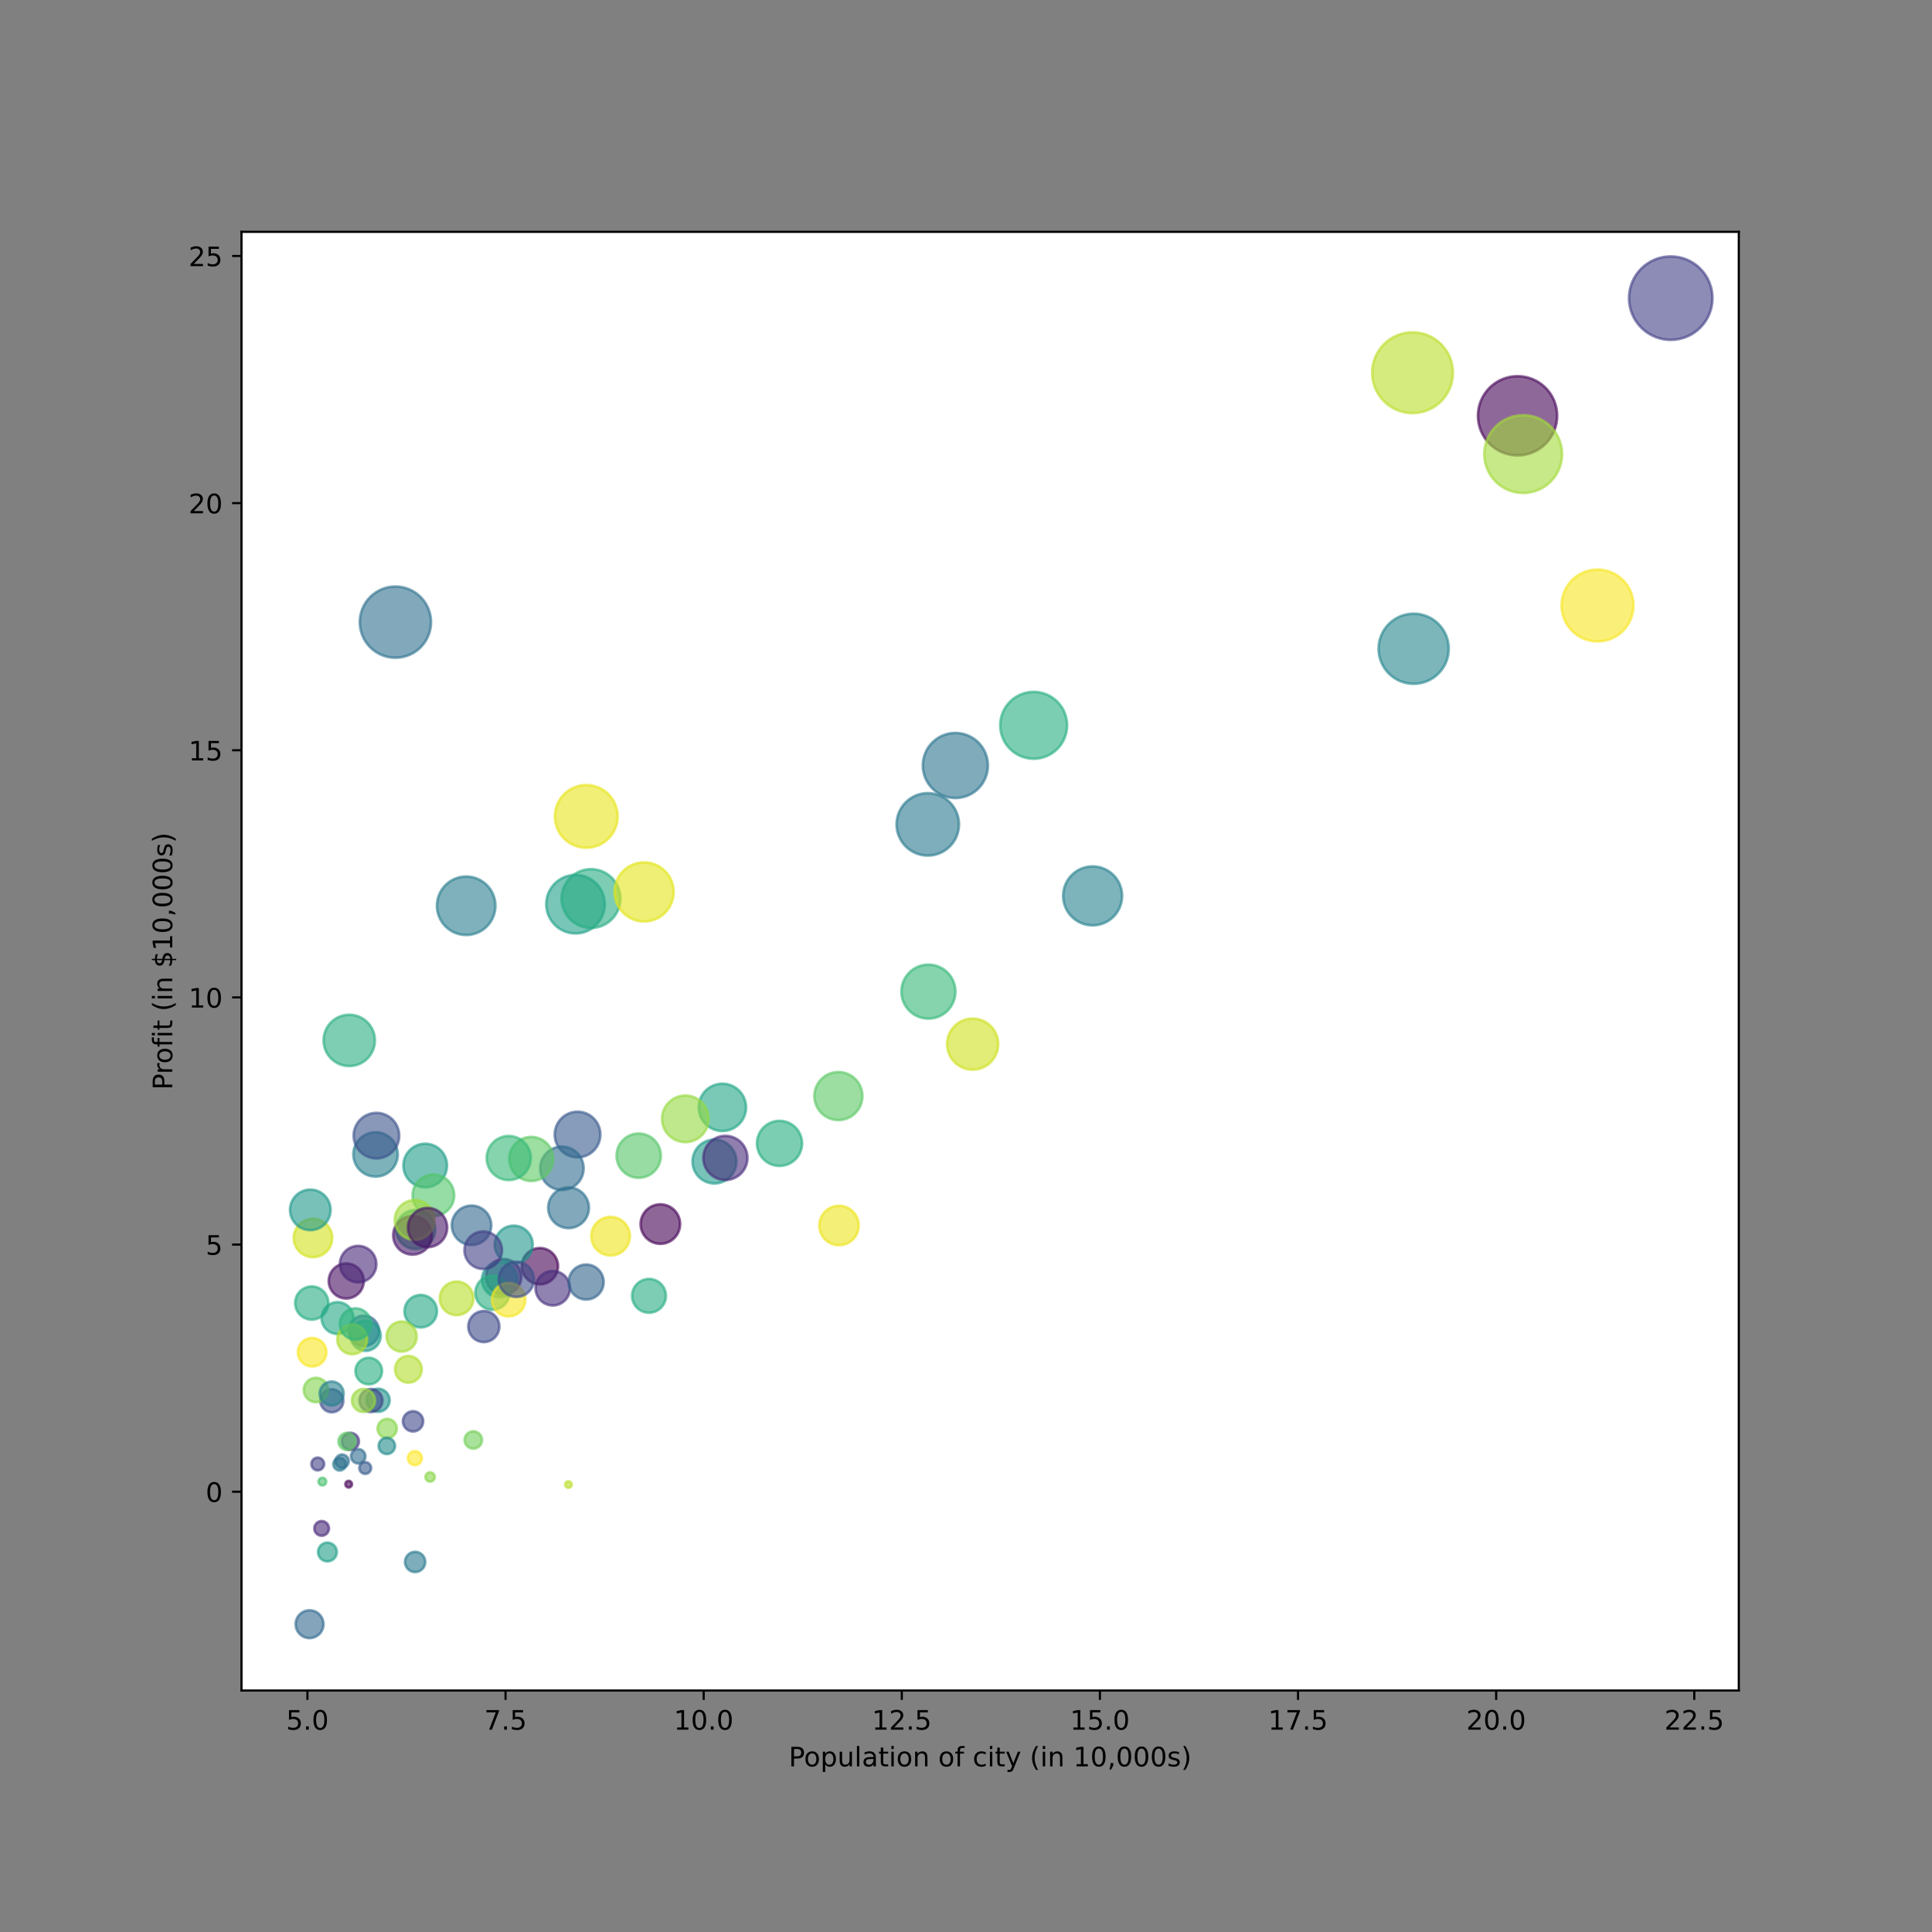 <?xml version="1.0" encoding="utf-8" standalone="no"?>
<!DOCTYPE svg PUBLIC "-//W3C//DTD SVG 1.1//EN"
  "http://www.w3.org/Graphics/SVG/1.1/DTD/svg11.dtd">
<!-- Created with matplotlib (https://matplotlib.org/) -->
<svg height="720pt" version="1.1" viewBox="0 0 720 720" width="720pt" xmlns="http://www.w3.org/2000/svg" xmlns:xlink="http://www.w3.org/1999/xlink">
 <rect x="0" y="0" width="720" height="720" fill="#808080" stroke="none"/>
 <defs>
  <style type="text/css">*{stroke-linecap:butt;stroke-linejoin:round;}</style>
 </defs>
 <g id="figure_1">
  <g id="patch_1">
   <path d="M 0 720 
L 720 720 
L 720 0 
L 0 0 
z
" style="fill:none;"/>
  </g>
  <g id="axes_1">
   <g id="patch_2">
    <path d="M 90 630 
L 648 630 
L 648 86.4 
L 90 86.4 
z
" style="fill:#ffffff;"/>
   </g>
   <g id="PathCollection_1">
    <path clip-path="url(#pc1c50c965c)" d="M 147.354 245.119 
C 150.872 245.119 154.246 243.722 156.733 241.235 
C 159.22 238.747 160.618 235.374 160.618 231.856 
C 160.618 228.338 159.22 224.965 156.733 222.477 
C 154.246 219.99 150.872 218.593 147.354 218.593 
C 143.837 218.593 140.463 219.99 137.976 222.477 
C 135.489 224.965 134.091 228.338 134.091 231.856 
C 134.091 235.374 135.489 238.747 137.976 241.235 
C 140.463 243.722 143.837 245.119 147.354 245.119 
z
" style="fill:#2d708e;fill-opacity:0.6;stroke:#2d708e;stroke-opacity:0.6;"/>
    <path clip-path="url(#pc1c50c965c)" d="M 130.154 397.282 
C 132.688 397.282 135.119 396.276 136.911 394.484 
C 138.702 392.692 139.709 390.261 139.709 387.727 
C 139.709 385.193 138.702 382.763 136.911 380.971 
C 135.119 379.179 132.688 378.172 130.154 378.172 
C 127.62 378.172 125.189 379.179 123.398 380.971 
C 121.606 382.763 120.599 385.193 120.599 387.727 
C 120.599 390.261 121.606 392.692 123.398 394.484 
C 125.189 396.276 127.62 397.282 130.154 397.282 
z
" style="fill:#28ae80;fill-opacity:0.6;stroke:#28ae80;stroke-opacity:0.6;"/>
    <path clip-path="url(#pc1c50c965c)" d="M 218.486 315.937 
C 221.586 315.937 224.559 314.706 226.751 312.514 
C 228.943 310.322 230.175 307.349 230.175 304.249 
C 230.175 301.149 228.943 298.176 226.751 295.984 
C 224.559 293.792 221.586 292.56 218.486 292.56 
C 215.386 292.56 212.413 293.792 210.221 295.984 
C 208.029 298.176 206.798 301.149 206.798 304.249 
C 206.798 307.349 208.029 310.322 210.221 312.514 
C 212.413 314.706 215.386 315.937 218.486 315.937 
z
" style="fill:#e7e419;fill-opacity:0.6;stroke:#e7e419;stroke-opacity:0.6;"/>
    <path clip-path="url(#pc1c50c965c)" d="M 173.731 348.441 
C 176.618 348.441 179.388 347.294 181.43 345.252 
C 183.471 343.21 184.619 340.441 184.619 337.553 
C 184.619 334.666 183.471 331.896 181.43 329.855 
C 179.388 327.813 176.618 326.666 173.731 326.666 
C 170.844 326.666 168.074 327.813 166.032 329.855 
C 163.991 331.896 162.843 334.666 162.843 337.553 
C 162.843 340.441 163.991 343.21 166.032 345.252 
C 168.074 347.294 170.844 348.441 173.731 348.441 
z
" style="fill:#287d8e;fill-opacity:0.6;stroke:#287d8e;stroke-opacity:0.6;"/>
    <path clip-path="url(#pc1c50c965c)" d="M 139.962 438.482 
C 142.153 438.482 144.254 437.612 145.803 436.063 
C 147.352 434.514 148.223 432.412 148.223 430.222 
C 148.223 428.031 147.352 425.93 145.803 424.381 
C 144.254 422.832 142.153 421.961 139.962 421.961 
C 137.772 421.961 135.67 422.832 134.121 424.381 
C 132.572 425.93 131.702 428.031 131.702 430.222 
C 131.702 432.412 132.572 434.514 134.121 436.063 
C 135.67 437.612 137.772 438.482 139.962 438.482 
z
" style="fill:#277f8e;fill-opacity:0.6;stroke:#277f8e;stroke-opacity:0.6;"/>
    <path clip-path="url(#pc1c50c965c)" d="M 214.479 347.866 
C 217.37 347.866 220.143 346.717 222.188 344.673 
C 224.232 342.628 225.381 339.855 225.381 336.964 
C 225.381 334.073 224.232 331.299 222.188 329.255 
C 220.143 327.21 217.37 326.062 214.479 326.062 
C 211.587 326.062 208.814 327.21 206.769 329.255 
C 204.725 331.299 203.576 334.073 203.576 336.964 
C 203.576 339.855 204.725 342.628 206.769 344.673 
C 208.814 346.717 211.587 347.866 214.479 347.866 
z
" style="fill:#1fa188;fill-opacity:0.6;stroke:#1fa188;stroke-opacity:0.6;"/>
    <path clip-path="url(#pc1c50c965c)" d="M 187.706 482.407 
C 189.455 482.407 191.132 481.712 192.369 480.475 
C 193.606 479.239 194.3 477.561 194.3 475.813 
C 194.3 474.064 193.606 472.386 192.369 471.15 
C 191.132 469.913 189.455 469.218 187.706 469.218 
C 185.957 469.218 184.28 469.913 183.044 471.15 
C 181.807 472.386 181.112 474.064 181.112 475.813 
C 181.112 477.561 181.807 479.239 183.044 480.475 
C 184.28 481.712 185.957 482.407 187.706 482.407 
z
" style="fill:#481f70;fill-opacity:0.6;stroke:#481f70;stroke-opacity:0.6;"/>
    <path clip-path="url(#pc1c50c965c)" d="M 220.243 345.818 
C 223.149 345.818 225.935 344.664 227.989 342.61 
C 230.044 340.556 231.198 337.769 231.198 334.864 
C 231.198 331.959 230.044 329.172 227.989 327.118 
C 225.935 325.064 223.149 323.909 220.243 323.909 
C 217.338 323.909 214.552 325.064 212.498 327.118 
C 210.443 329.172 209.289 331.959 209.289 334.864 
C 209.289 337.769 210.443 340.556 212.498 342.61 
C 214.552 344.664 217.338 345.818 220.243 345.818 
z
" style="fill:#25ab82;fill-opacity:0.6;stroke:#25ab82;stroke-opacity:0.6;"/>
    <path clip-path="url(#pc1c50c965c)" d="M 158.462 442.482 
C 160.616 442.482 162.683 441.626 164.206 440.103 
C 165.729 438.58 166.585 436.513 166.585 434.359 
C 166.585 432.205 165.729 430.138 164.206 428.615 
C 162.683 427.092 160.616 426.236 158.462 426.236 
C 156.308 426.236 154.241 427.092 152.718 428.615 
C 151.195 430.138 150.339 432.205 150.339 434.359 
C 150.339 436.513 151.195 438.58 152.718 440.103 
C 154.241 441.626 156.308 442.482 158.462 442.482 
z
" style="fill:#1e9d89;fill-opacity:0.6;stroke:#1e9d89;stroke-opacity:0.6;"/>
    <path clip-path="url(#pc1c50c965c)" d="M 116.182 491.785 
C 117.82 491.785 119.392 491.134 120.55 489.975 
C 121.709 488.817 122.36 487.245 122.36 485.607 
C 122.36 483.968 121.709 482.397 120.55 481.238 
C 119.392 480.08 117.82 479.429 116.182 479.429 
C 114.543 479.429 112.972 480.08 111.813 481.238 
C 110.655 482.397 110.004 483.968 110.004 485.607 
C 110.004 487.245 110.655 488.817 111.813 489.975 
C 112.972 491.134 114.543 491.785 116.182 491.785 
z
" style="fill:#25ab82;fill-opacity:0.6;stroke:#25ab82;stroke-opacity:0.6;"/>
    <path clip-path="url(#pc1c50c965c)" d="M 135.559 501.706 
C 137.071 501.706 138.522 501.105 139.591 500.036 
C 140.661 498.967 141.262 497.516 141.262 496.003 
C 141.262 494.491 140.661 493.04 139.591 491.971 
C 138.522 490.902 137.071 490.301 135.559 490.301 
C 134.046 490.301 132.596 490.902 131.526 491.971 
C 130.457 493.04 129.856 494.491 129.856 496.003 
C 129.856 497.516 130.457 498.967 131.526 500.036 
C 132.596 501.105 134.046 501.706 135.559 501.706 
z
" style="fill:#306a8e;fill-opacity:0.6;stroke:#306a8e;stroke-opacity:0.6;"/>
    <path clip-path="url(#pc1c50c965c)" d="M 385.215 282.752 
C 388.518 282.752 391.685 281.44 394.02 279.105 
C 396.355 276.77 397.667 273.602 397.667 270.3 
C 397.667 266.997 396.355 263.83 394.02 261.495 
C 391.685 259.16 388.518 257.848 385.215 257.848 
C 381.913 257.848 378.746 259.16 376.411 261.495 
C 374.076 263.83 372.764 266.997 372.764 270.3 
C 372.764 273.602 374.076 276.77 376.411 279.105 
C 378.746 281.44 381.913 282.752 385.215 282.752 
z
" style="fill:#26ad81;fill-opacity:0.6;stroke:#26ad81;stroke-opacity:0.6;"/>
    <path clip-path="url(#pc1c50c965c)" d="M 136.247 503.409 
C 137.737 503.409 139.165 502.817 140.219 501.764 
C 141.272 500.711 141.864 499.282 141.864 497.792 
C 141.864 496.302 141.272 494.874 140.219 493.82 
C 139.165 492.767 137.737 492.175 136.247 492.175 
C 134.757 492.175 133.328 492.767 132.275 493.82 
C 131.222 494.874 130.63 496.302 130.63 497.792 
C 130.63 499.282 131.222 500.711 132.275 501.764 
C 133.328 502.817 134.757 503.409 136.247 503.409 
z
" style="fill:#1e9b8a;fill-opacity:0.6;stroke:#1e9b8a;stroke-opacity:0.6;"/>
    <path clip-path="url(#pc1c50c965c)" d="M 215.232 431.308 
C 217.486 431.308 219.648 430.412 221.242 428.818 
C 222.836 427.224 223.732 425.062 223.732 422.807 
C 223.732 420.553 222.836 418.391 221.242 416.797 
C 219.648 415.203 217.486 414.307 215.232 414.307 
C 212.977 414.307 210.815 415.203 209.221 416.797 
C 207.627 418.391 206.731 420.553 206.731 422.807 
C 206.731 425.062 207.627 427.224 209.221 428.818 
C 210.815 430.412 212.977 431.308 215.232 431.308 
z
" style="fill:#38588c;fill-opacity:0.6;stroke:#38588c;stroke-opacity:0.6;"/>
    <path clip-path="url(#pc1c50c965c)" d="M 133.491 545.395 
C 134.201 545.395 134.882 545.113 135.384 544.611 
C 135.886 544.109 136.168 543.428 136.168 542.718 
C 136.168 542.009 135.886 541.328 135.384 540.826 
C 134.882 540.324 134.201 540.042 133.491 540.042 
C 132.782 540.042 132.101 540.324 131.599 540.826 
C 131.097 541.328 130.815 542.009 130.815 542.718 
C 130.815 543.428 131.097 544.109 131.599 544.611 
C 132.101 545.113 132.782 545.395 133.491 545.395 
z
" style="fill:#2f6b8e;fill-opacity:0.6;stroke:#2f6b8e;stroke-opacity:0.6;"/>
    <path clip-path="url(#pc1c50c965c)" d="M 125.774 497.128 
C 127.346 497.128 128.854 496.504 129.965 495.392 
C 131.077 494.281 131.701 492.773 131.701 491.201 
C 131.701 489.629 131.077 488.122 129.965 487.01 
C 128.854 485.899 127.346 485.274 125.774 485.274 
C 124.202 485.274 122.695 485.899 121.583 487.01 
C 120.472 488.122 119.847 489.629 119.847 491.201 
C 119.847 492.773 120.472 494.281 121.583 495.392 
C 122.695 496.504 124.202 497.128 125.774 497.128 
z
" style="fill:#22a785;fill-opacity:0.6;stroke:#22a785;stroke-opacity:0.6;"/>
    <path clip-path="url(#pc1c50c965c)" d="M 154.894 465.477 
C 156.826 465.477 158.679 464.709 160.045 463.344 
C 161.41 461.978 162.178 460.125 162.178 458.193 
C 162.178 456.262 161.41 454.409 160.045 453.043 
C 158.679 451.677 156.826 450.91 154.894 450.91 
C 152.963 450.91 151.11 451.677 149.744 453.043 
C 148.378 454.409 147.611 456.262 147.611 458.193 
C 147.611 460.125 148.378 461.978 149.744 463.344 
C 151.11 464.709 152.963 465.477 154.894 465.477 
z
" style="fill:#25ac82;fill-opacity:0.6;stroke:#25ac82;stroke-opacity:0.6;"/>
    <path clip-path="url(#pc1c50c965c)" d="M 118.412 547.949 
C 119.04 547.949 119.642 547.7 120.086 547.256 
C 120.53 546.812 120.78 546.209 120.78 545.581 
C 120.78 544.953 120.53 544.351 120.086 543.907 
C 119.642 543.463 119.04 543.213 118.412 543.213 
C 117.783 543.213 117.181 543.463 116.737 543.907 
C 116.293 544.351 116.043 544.953 116.043 545.581 
C 116.043 546.209 116.293 546.812 116.737 547.256 
C 117.181 547.7 117.783 547.949 118.412 547.949 
z
" style="fill:#424186;fill-opacity:0.6;stroke:#424186;stroke-opacity:0.6;"/>
    <path clip-path="url(#pc1c50c965c)" d="M 156.79 494.686 
C 158.393 494.686 159.93 494.049 161.064 492.916 
C 162.197 491.782 162.833 490.245 162.833 488.643 
C 162.833 487.04 162.197 485.503 161.064 484.37 
C 159.93 483.236 158.393 482.6 156.79 482.6 
C 155.188 482.6 153.651 483.236 152.517 484.37 
C 151.384 485.503 150.747 487.04 150.747 488.643 
C 150.747 490.245 151.384 491.782 152.517 492.916 
C 153.651 494.049 155.188 494.686 156.79 494.686 
z
" style="fill:#22a785;fill-opacity:0.6;stroke:#22a785;stroke-opacity:0.6;"/>
    <path clip-path="url(#pc1c50c965c)" d="M 175.727 463.978 
C 177.674 463.978 179.542 463.204 180.918 461.828 
C 182.295 460.451 183.069 458.584 183.069 456.637 
C 183.069 454.69 182.295 452.822 180.918 451.446 
C 179.542 450.069 177.674 449.296 175.727 449.296 
C 173.781 449.296 171.913 450.069 170.536 451.446 
C 169.16 452.822 168.386 454.69 168.386 456.637 
C 168.386 458.584 169.16 460.451 170.536 461.828 
C 171.913 463.204 173.781 463.978 175.727 463.978 
z
" style="fill:#31678e;fill-opacity:0.6;stroke:#31678e;stroke-opacity:0.6;"/>
    <path clip-path="url(#pc1c50c965c)" d="M 149.688 503.698 
C 151.173 503.698 152.598 503.108 153.649 502.057 
C 154.7 501.007 155.29 499.582 155.29 498.096 
C 155.29 496.61 154.7 495.185 153.649 494.135 
C 152.598 493.084 151.173 492.494 149.688 492.494 
C 148.202 492.494 146.777 493.084 145.726 494.135 
C 144.676 495.185 144.085 496.61 144.085 498.096 
C 144.085 499.582 144.676 501.007 145.726 502.057 
C 146.777 503.108 148.202 503.698 149.688 503.698 
z
" style="fill:#a5db36;fill-opacity:0.6;stroke:#a5db36;stroke-opacity:0.6;"/>
    <path clip-path="url(#pc1c50c965c)" d="M 565.548 169.704 
C 569.461 169.704 573.214 168.149 575.98 165.382 
C 578.747 162.616 580.301 158.863 580.301 154.95 
C 580.301 151.037 578.747 147.284 575.98 144.518 
C 573.214 141.751 569.461 140.196 565.548 140.196 
C 561.635 140.196 557.882 141.751 555.115 144.518 
C 552.349 147.284 550.794 151.037 550.794 154.95 
C 550.794 158.863 552.349 162.616 555.115 165.382 
C 557.882 168.149 561.635 169.704 565.548 169.704 
z
" style="fill:#450457;fill-opacity:0.6;stroke:#450457;stroke-opacity:0.6;"/>
    <path clip-path="url(#pc1c50c965c)" d="M 129.044 483.913 
C 130.775 483.913 132.436 483.225 133.66 482.001 
C 134.885 480.776 135.573 479.115 135.573 477.384 
C 135.573 475.652 134.885 473.991 133.66 472.767 
C 132.436 471.543 130.775 470.855 129.044 470.855 
C 127.312 470.855 125.651 471.543 124.427 472.767 
C 123.202 473.991 122.514 475.652 122.514 477.384 
C 122.514 479.115 123.202 480.776 124.427 482.001 
C 125.651 483.225 127.312 483.913 129.044 483.913 
z
" style="fill:#470e61;fill-opacity:0.6;stroke:#470e61;stroke-opacity:0.6;"/>
    <path clip-path="url(#pc1c50c965c)" d="M 153.734 467.557 
C 155.644 467.557 157.476 466.798 158.827 465.447 
C 160.177 464.096 160.936 462.264 160.936 460.354 
C 160.936 458.444 160.177 456.612 158.827 455.261 
C 157.476 453.911 155.644 453.152 153.734 453.152 
C 151.824 453.152 149.992 453.911 148.641 455.261 
C 147.29 456.612 146.531 458.444 146.531 460.354 
C 146.531 462.264 147.29 464.096 148.641 465.447 
C 149.992 466.798 151.824 467.557 153.734 467.557 
z
" style="fill:#48186a;fill-opacity:0.6;stroke:#48186a;stroke-opacity:0.6;"/>
    <path clip-path="url(#pc1c50c965c)" d="M 131.253 504.681 
C 132.725 504.681 134.137 504.096 135.179 503.055 
C 136.22 502.014 136.805 500.602 136.805 499.129 
C 136.805 497.657 136.22 496.245 135.179 495.204 
C 134.137 494.162 132.725 493.577 131.253 493.577 
C 129.78 493.577 128.368 494.162 127.327 495.204 
C 126.286 496.245 125.701 497.657 125.701 499.129 
C 125.701 500.602 126.286 502.014 127.327 503.055 
C 128.368 504.096 129.78 504.681 131.253 504.681 
z
" style="fill:#addc30;fill-opacity:0.6;stroke:#addc30;stroke-opacity:0.6;"/>
    <path clip-path="url(#pc1c50c965c)" d="M 526.416 153.952 
C 530.406 153.952 534.233 152.366 537.055 149.545 
C 539.876 146.723 541.462 142.896 541.462 138.906 
C 541.462 134.916 539.876 131.088 537.055 128.267 
C 534.233 125.445 530.406 123.86 526.416 123.86 
C 522.426 123.86 518.598 125.445 515.777 128.267 
C 512.955 131.088 511.37 134.916 511.37 138.906 
C 511.37 142.896 512.955 146.723 515.777 149.545 
C 518.598 152.366 522.426 153.952 526.416 153.952 
z
" style="fill:#bade28;fill-opacity:0.6;stroke:#bade28;stroke-opacity:0.6;"/>
    <path clip-path="url(#pc1c50c965c)" d="M 345.759 318.834 
C 348.84 318.834 351.796 317.61 353.975 315.431 
C 356.154 313.252 357.378 310.296 357.378 307.215 
C 357.378 304.133 356.154 301.177 353.975 298.998 
C 351.796 296.82 348.84 295.595 345.759 295.595 
C 342.677 295.595 339.721 296.82 337.542 298.998 
C 335.363 301.177 334.139 304.133 334.139 307.215 
C 334.139 310.296 335.363 313.252 337.542 315.431 
C 339.721 317.61 342.677 318.834 345.759 318.834 
z
" style="fill:#29798e;fill-opacity:0.6;stroke:#29798e;stroke-opacity:0.6;"/>
    <path clip-path="url(#pc1c50c965c)" d="M 290.501 434.501 
C 292.727 434.501 294.863 433.617 296.437 432.042 
C 298.011 430.468 298.896 428.333 298.896 426.107 
C 298.896 423.88 298.011 421.745 296.437 420.171 
C 294.863 418.597 292.727 417.712 290.501 417.712 
C 288.275 417.712 286.139 418.597 284.565 420.171 
C 282.991 421.745 282.107 423.88 282.107 426.107 
C 282.107 428.333 282.991 430.468 284.565 432.042 
C 286.139 433.617 288.275 434.501 290.501 434.501 
z
" style="fill:#26ad81;fill-opacity:0.6;stroke:#26ad81;stroke-opacity:0.6;"/>
    <path clip-path="url(#pc1c50c965c)" d="M 356.036 297.397 
C 359.251 297.397 362.334 296.12 364.607 293.847 
C 366.88 291.574 368.157 288.49 368.157 285.276 
C 368.157 282.061 366.88 278.978 364.607 276.705 
C 362.334 274.432 359.251 273.155 356.036 273.155 
C 352.822 273.155 349.738 274.432 347.465 276.705 
C 345.192 278.978 343.915 282.061 343.915 285.276 
C 343.915 288.49 345.192 291.574 347.465 293.847 
C 349.738 296.12 352.822 297.397 356.036 297.397 
z
" style="fill:#2b748e;fill-opacity:0.6;stroke:#2b748e;stroke-opacity:0.6;"/>
    <path clip-path="url(#pc1c50c965c)" d="M 622.636 126.648 
C 626.757 126.648 630.71 125.011 633.624 122.097 
C 636.538 119.183 638.176 115.23 638.176 111.109 
C 638.176 106.988 636.538 103.035 633.624 100.121 
C 630.71 97.207 626.757 95.57 622.636 95.57 
C 618.515 95.57 614.562 97.207 611.648 100.121 
C 608.734 103.035 607.097 106.988 607.097 111.109 
C 607.097 115.23 608.734 119.183 611.648 122.097 
C 614.562 125.011 618.515 126.648 622.636 126.648 
z
" style="fill:#424086;fill-opacity:0.6;stroke:#424086;stroke-opacity:0.6;"/>
    <path clip-path="url(#pc1c50c965c)" d="M 122.023 581.877 
C 122.95 581.877 123.838 581.509 124.493 580.854 
C 125.148 580.199 125.516 579.31 125.516 578.384 
C 125.516 577.458 125.148 576.569 124.493 575.914 
C 123.838 575.259 122.95 574.891 122.023 574.891 
C 121.097 574.891 120.209 575.259 119.554 575.914 
C 118.899 576.569 118.531 577.458 118.531 578.384 
C 118.531 579.31 118.899 580.199 119.554 580.854 
C 120.209 581.509 121.097 581.877 122.023 581.877 
z
" style="fill:#1f9f88;fill-opacity:0.6;stroke:#1f9f88;stroke-opacity:0.6;"/>
    <path clip-path="url(#pc1c50c965c)" d="M 161.51 453.194 
C 163.564 453.194 165.533 452.378 166.986 450.926 
C 168.438 449.474 169.254 447.504 169.254 445.45 
C 169.254 443.396 168.438 441.426 166.986 439.974 
C 165.533 438.522 163.564 437.706 161.51 437.706 
C 159.456 437.706 157.486 438.522 156.034 439.974 
C 154.582 441.426 153.766 443.396 153.766 445.45 
C 153.766 447.504 154.582 449.474 156.034 450.926 
C 157.486 452.378 159.456 453.194 161.51 453.194 
z
" style="fill:#50c46a;fill-opacity:0.6;stroke:#50c46a;stroke-opacity:0.6;"/>
    <path clip-path="url(#pc1c50c965c)" d="M 240.034 343.411 
C 242.955 343.411 245.757 342.25 247.823 340.185 
C 249.889 338.119 251.049 335.317 251.049 332.396 
C 251.049 329.474 249.889 326.672 247.823 324.606 
C 245.757 322.541 242.955 321.38 240.034 321.38 
C 237.113 321.38 234.311 322.541 232.245 324.606 
C 230.179 326.672 229.019 329.474 229.019 332.396 
C 229.019 335.317 230.179 338.119 232.245 340.185 
C 234.311 342.25 237.113 343.411 240.034 343.411 
z
" style="fill:#e2e418;fill-opacity:0.6;stroke:#e2e418;stroke-opacity:0.6;"/>
    <path clip-path="url(#pc1c50c965c)" d="M 140.907 526.143 
C 142.048 526.143 143.142 525.689 143.948 524.883 
C 144.755 524.076 145.208 522.983 145.208 521.842 
C 145.208 520.701 144.755 519.607 143.948 518.801 
C 143.142 517.995 142.048 517.541 140.907 517.541 
C 139.767 517.541 138.673 517.995 137.866 518.801 
C 137.06 519.607 136.607 520.701 136.607 521.842 
C 136.607 522.983 137.06 524.076 137.866 524.883 
C 138.673 525.689 139.767 526.143 140.907 526.143 
z
" style="fill:#20928c;fill-opacity:0.6;stroke:#20928c;stroke-opacity:0.6;"/>
    <path clip-path="url(#pc1c50c965c)" d="M 209.405 443.481 
C 211.55 443.481 213.607 442.629 215.124 441.112 
C 216.641 439.595 217.493 437.537 217.493 435.392 
C 217.493 433.247 216.641 431.19 215.124 429.673 
C 213.607 428.156 211.55 427.304 209.405 427.304 
C 207.26 427.304 205.202 428.156 203.685 429.673 
C 202.168 431.19 201.316 433.247 201.316 435.392 
C 201.316 437.537 202.168 439.595 203.685 441.112 
C 205.202 442.629 207.26 443.481 209.405 443.481 
z
" style="fill:#2f6b8e;fill-opacity:0.6;stroke:#2f6b8e;stroke-opacity:0.6;"/>
    <path clip-path="url(#pc1c50c965c)" d="M 201.203 478.625 
C 202.994 478.625 204.713 477.913 205.979 476.647 
C 207.246 475.38 207.958 473.662 207.958 471.871 
C 207.958 470.079 207.246 468.361 205.979 467.095 
C 204.713 465.828 202.994 465.116 201.203 465.116 
C 199.412 465.116 197.694 465.828 196.427 467.095 
C 195.16 468.361 194.449 470.079 194.449 471.871 
C 194.449 473.662 195.16 475.38 196.427 476.647 
C 197.694 477.913 199.412 478.625 201.203 478.625 
z
" style="fill:#440154;fill-opacity:0.6;stroke:#440154;stroke-opacity:0.6;"/>
    <path clip-path="url(#pc1c50c965c)" d="M 206.002 486.5 
C 207.704 486.5 209.336 485.824 210.539 484.621 
C 211.742 483.418 212.418 481.786 212.418 480.084 
C 212.418 478.383 211.742 476.751 210.539 475.548 
C 209.336 474.344 207.704 473.668 206.002 473.668 
C 204.301 473.668 202.669 474.344 201.466 475.548 
C 200.262 476.751 199.586 478.383 199.586 480.084 
C 199.586 481.786 200.262 483.418 201.466 484.621 
C 202.669 485.824 204.301 486.5 206.002 486.5 
z
" style="fill:#472f7d;fill-opacity:0.6;stroke:#472f7d;stroke-opacity:0.6;"/>
    <path clip-path="url(#pc1c50c965c)" d="M 132.475 499.238 
C 134.02 499.238 135.502 498.625 136.594 497.532 
C 137.686 496.44 138.3 494.958 138.3 493.414 
C 138.3 491.869 137.686 490.387 136.594 489.295 
C 135.502 488.202 134.02 487.589 132.475 487.589 
C 130.931 487.589 129.449 488.202 128.357 489.295 
C 127.264 490.387 126.651 491.869 126.651 493.414 
C 126.651 494.958 127.264 496.44 128.357 497.532 
C 129.449 498.625 130.931 499.238 132.475 499.238 
z
" style="fill:#2fb47c;fill-opacity:0.6;stroke:#2fb47c;stroke-opacity:0.6;"/>
    <path clip-path="url(#pc1c50c965c)" d="M 345.995 379.608 
C 348.662 379.608 351.221 378.548 353.107 376.662 
C 354.993 374.776 356.053 372.217 356.053 369.55 
C 356.053 366.882 354.993 364.324 353.107 362.438 
C 351.221 360.551 348.662 359.492 345.995 359.492 
C 343.327 359.492 340.769 360.551 338.882 362.438 
C 336.996 364.324 335.936 366.882 335.936 369.55 
C 335.936 372.217 336.996 374.776 338.882 376.662 
C 340.769 378.548 343.327 379.608 345.995 379.608 
z
" style="fill:#35b779;fill-opacity:0.6;stroke:#35b779;stroke-opacity:0.6;"/>
    <path clip-path="url(#pc1c50c965c)" d="M 154.54 462.06 
C 156.506 462.06 158.392 461.279 159.783 459.888 
C 161.173 458.498 161.954 456.612 161.954 454.646 
C 161.954 452.679 161.173 450.793 159.783 449.403 
C 158.392 448.012 156.506 447.231 154.54 447.231 
C 152.574 447.231 150.688 448.012 149.297 449.403 
C 147.907 450.793 147.126 452.679 147.126 454.646 
C 147.126 456.612 147.907 458.498 149.297 459.888 
C 150.688 461.279 152.574 462.06 154.54 462.06 
z
" style="fill:#a0da39;fill-opacity:0.6;stroke:#a0da39;stroke-opacity:0.6;"/>
    <path clip-path="url(#pc1c50c965c)" d="M 126.586 548.018 
C 127.212 548.018 127.812 547.769 128.255 547.327 
C 128.697 546.884 128.946 546.284 128.946 545.659 
C 128.946 545.033 128.697 544.433 128.255 543.99 
C 127.812 543.548 127.212 543.299 126.586 543.299 
C 125.961 543.299 125.361 543.548 124.918 543.99 
C 124.476 544.433 124.227 545.033 124.227 545.659 
C 124.227 546.284 124.476 546.884 124.918 547.327 
C 125.361 547.769 125.961 548.018 126.586 548.018 
z
" style="fill:#2a768e;fill-opacity:0.6;stroke:#2a768e;stroke-opacity:0.6;"/>
    <path clip-path="url(#pc1c50c965c)" d="M 170.166 490.113 
C 171.825 490.113 173.416 489.454 174.589 488.281 
C 175.761 487.108 176.42 485.517 176.42 483.859 
C 176.42 482.2 175.761 480.609 174.589 479.436 
C 173.416 478.264 171.825 477.605 170.166 477.605 
C 168.508 477.605 166.917 478.264 165.744 479.436 
C 164.571 480.609 163.912 482.2 163.912 483.859 
C 163.912 485.517 164.571 487.108 165.744 488.281 
C 166.917 489.454 168.508 490.113 170.166 490.113 
z
" style="fill:#b8de29;fill-opacity:0.6;stroke:#b8de29;stroke-opacity:0.6;"/>
    <path clip-path="url(#pc1c50c965c)" d="M 312.681 464.047 
C 314.627 464.047 316.494 463.274 317.87 461.898 
C 319.246 460.522 320.019 458.655 320.019 456.709 
C 320.019 454.762 319.246 452.896 317.87 451.52 
C 316.494 450.143 314.627 449.37 312.681 449.37 
C 310.735 449.37 308.868 450.143 307.492 451.52 
C 306.116 452.896 305.342 454.762 305.342 456.709 
C 305.342 458.655 306.116 460.522 307.492 461.898 
C 308.868 463.274 310.735 464.047 312.681 464.047 
z
" style="fill:#ece51b;fill-opacity:0.6;stroke:#ece51b;stroke-opacity:0.6;"/>
    <path clip-path="url(#pc1c50c965c)" d="M 137.419 515.894 
C 138.73 515.894 139.986 515.373 140.913 514.447 
C 141.839 513.52 142.36 512.264 142.36 510.954 
C 142.36 509.643 141.839 508.387 140.913 507.46 
C 139.986 506.534 138.73 506.013 137.419 506.013 
C 136.109 506.013 134.853 506.534 133.926 507.46 
C 133 508.387 132.479 509.643 132.479 510.954 
C 132.479 512.264 133 513.52 133.926 514.447 
C 134.853 515.373 136.109 515.894 137.419 515.894 
z
" style="fill:#26ad81;fill-opacity:0.6;stroke:#26ad81;stroke-opacity:0.6;"/>
    <path clip-path="url(#pc1c50c965c)" d="M 197.993 440.112 
C 200.169 440.112 202.256 439.247 203.794 437.709 
C 205.333 436.17 206.198 434.083 206.198 431.907 
C 206.198 429.731 205.333 427.644 203.794 426.106 
C 202.256 424.567 200.169 423.702 197.993 423.702 
C 195.817 423.702 193.73 424.567 192.191 426.106 
C 190.653 427.644 189.788 429.731 189.788 431.907 
C 189.788 434.083 190.653 436.17 192.191 437.709 
C 193.73 439.247 195.817 440.112 197.993 440.112 
z
" style="fill:#5cc863;fill-opacity:0.6;stroke:#5cc863;stroke-opacity:0.6;"/>
    <path clip-path="url(#pc1c50c965c)" d="M 176.386 539.872 
C 177.244 539.872 178.067 539.531 178.673 538.925 
C 179.28 538.318 179.621 537.495 179.621 536.637 
C 179.621 535.78 179.28 534.957 178.673 534.35 
C 178.067 533.744 177.244 533.403 176.386 533.403 
C 175.528 533.403 174.705 533.744 174.099 534.35 
C 173.492 534.957 173.151 535.78 173.151 536.637 
C 173.151 537.495 173.492 538.318 174.099 538.925 
C 174.705 539.531 175.528 539.872 176.386 539.872 
z
" style="fill:#70cf57;fill-opacity:0.6;stroke:#70cf57;stroke-opacity:0.6;"/>
    <path clip-path="url(#pc1c50c965c)" d="M 116.642 468.51 
C 118.543 468.51 120.365 467.755 121.709 466.412 
C 123.052 465.068 123.807 463.245 123.807 461.345 
C 123.807 459.445 123.052 457.622 121.709 456.279 
C 120.365 454.935 118.543 454.18 116.642 454.18 
C 114.742 454.18 112.92 454.935 111.576 456.279 
C 110.232 457.622 109.477 459.445 109.477 461.345 
C 109.477 463.245 110.232 465.068 111.576 466.412 
C 112.92 467.755 114.742 468.51 116.642 468.51 
z
" style="fill:#d2e21b;fill-opacity:0.6;stroke:#d2e21b;stroke-opacity:0.6;"/>
    <path clip-path="url(#pc1c50c965c)" d="M 138.237 526.237 
C 139.376 526.237 140.469 525.785 141.274 524.98 
C 142.079 524.174 142.532 523.082 142.532 521.943 
C 142.532 520.804 142.079 519.712 141.274 518.907 
C 140.469 518.102 139.376 517.649 138.237 517.649 
C 137.099 517.649 136.006 518.102 135.201 518.907 
C 134.396 519.712 133.943 520.804 133.943 521.943 
C 133.943 523.082 134.396 524.174 135.201 524.98 
C 136.006 525.785 137.099 526.237 138.237 526.237 
z
" style="fill:#404688;fill-opacity:0.6;stroke:#404688;stroke-opacity:0.6;"/>
    <path clip-path="url(#pc1c50c965c)" d="M 312.445 417.414 
C 314.817 417.414 317.093 416.471 318.771 414.793 
C 320.449 413.116 321.391 410.84 321.391 408.467 
C 321.391 406.094 320.449 403.818 318.771 402.141 
C 317.093 400.463 314.817 399.52 312.445 399.52 
C 310.072 399.52 307.796 400.463 306.118 402.141 
C 304.441 403.818 303.498 406.094 303.498 408.467 
C 303.498 410.84 304.441 413.116 306.118 414.793 
C 307.796 416.471 310.072 417.414 312.445 417.414 
z
" style="fill:#5ac864;fill-opacity:0.6;stroke:#5ac864;stroke-opacity:0.6;"/>
    <path clip-path="url(#pc1c50c965c)" d="M 130.565 540.351 
C 131.411 540.351 132.222 540.015 132.821 539.417 
C 133.419 538.818 133.755 538.007 133.755 537.161 
C 133.755 536.314 133.419 535.503 132.821 534.905 
C 132.222 534.306 131.411 533.97 130.565 533.97 
C 129.718 533.97 128.907 534.306 128.309 534.905 
C 127.71 535.503 127.374 536.314 127.374 537.161 
C 127.374 538.007 127.71 538.818 128.309 539.417 
C 128.907 540.015 129.718 540.351 130.565 540.351 
z
" style="fill:#453882;fill-opacity:0.6;stroke:#453882;stroke-opacity:0.6;"/>
    <path clip-path="url(#pc1c50c965c)" d="M 189.591 439.781 
C 191.769 439.781 193.859 438.915 195.4 437.374 
C 196.941 435.833 197.807 433.743 197.807 431.565 
C 197.807 429.386 196.941 427.296 195.4 425.755 
C 193.859 424.214 191.769 423.348 189.591 423.348 
C 187.412 423.348 185.322 424.214 183.781 425.755 
C 182.24 427.296 181.374 429.386 181.374 431.565 
C 181.374 433.743 182.24 435.833 183.781 437.374 
C 185.322 438.915 187.412 439.781 189.591 439.781 
z
" style="fill:#35b779;fill-opacity:0.6;stroke:#35b779;stroke-opacity:0.6;"/>
    <path clip-path="url(#pc1c50c965c)" d="M 123.657 526.313 
C 124.794 526.313 125.885 525.861 126.69 525.057 
C 127.494 524.253 127.946 523.162 127.946 522.024 
C 127.946 520.887 127.494 519.796 126.69 518.992 
C 125.885 518.187 124.794 517.735 123.657 517.735 
C 122.519 517.735 121.428 518.187 120.624 518.992 
C 119.82 519.796 119.368 520.887 119.368 522.024 
C 119.368 523.162 119.82 524.253 120.624 525.057 
C 121.428 525.861 122.519 526.313 123.657 526.313 
z
" style="fill:#3c4f8a;fill-opacity:0.6;stroke:#3c4f8a;stroke-opacity:0.6;"/>
    <path clip-path="url(#pc1c50c965c)" d="M 186.156 483.463 
C 187.892 483.463 189.558 482.773 190.786 481.545 
C 192.014 480.317 192.704 478.651 192.704 476.914 
C 192.704 475.177 192.014 473.512 190.786 472.284 
C 189.558 471.056 187.892 470.366 186.156 470.366 
C 184.419 470.366 182.753 471.056 181.525 472.284 
C 180.297 473.512 179.607 475.177 179.607 476.914 
C 179.607 478.651 180.297 480.317 181.525 481.545 
C 182.753 482.773 184.419 483.463 186.156 483.463 
z
" style="fill:#20938c;fill-opacity:0.6;stroke:#20938c;stroke-opacity:0.6;"/>
    <path clip-path="url(#pc1c50c965c)" d="M 191.448 470.913 
C 193.323 470.913 195.121 470.168 196.447 468.842 
C 197.773 467.516 198.518 465.718 198.518 463.843 
C 198.518 461.968 197.773 460.17 196.447 458.844 
C 195.121 457.518 193.323 456.773 191.448 456.773 
C 189.573 456.773 187.775 457.518 186.449 458.844 
C 185.123 460.17 184.378 461.968 184.378 463.843 
C 184.378 465.718 185.123 467.516 186.449 468.842 
C 187.775 470.168 189.573 470.913 191.448 470.913 
z
" style="fill:#1f978b;fill-opacity:0.6;stroke:#1f978b;stroke-opacity:0.6;"/>
    <path clip-path="url(#pc1c50c965c)" d="M 153.932 533.466 
C 154.932 533.466 155.892 533.068 156.599 532.361 
C 157.307 531.653 157.704 530.693 157.704 529.693 
C 157.704 528.692 157.307 527.733 156.599 527.025 
C 155.892 526.318 154.932 525.92 153.932 525.92 
C 152.931 525.92 151.971 526.318 151.264 527.025 
C 150.556 527.733 150.159 528.692 150.159 529.693 
C 150.159 530.693 150.556 531.653 151.264 532.361 
C 151.971 533.068 152.931 533.466 153.932 533.466 
z
" style="fill:#3e4989;fill-opacity:0.6;stroke:#3e4989;stroke-opacity:0.6;"/>
    <path clip-path="url(#pc1c50c965c)" d="M 154.702 585.858 
C 155.702 585.858 156.661 585.461 157.368 584.754 
C 158.075 584.047 158.472 583.088 158.472 582.088 
C 158.472 581.089 158.075 580.13 157.368 579.423 
C 156.661 578.716 155.702 578.319 154.702 578.319 
C 153.703 578.319 152.744 578.716 152.037 579.423 
C 151.33 580.13 150.933 581.089 150.933 582.088 
C 150.933 583.088 151.33 584.047 152.037 584.754 
C 152.744 585.461 153.703 585.858 154.702 585.858 
z
" style="fill:#29798e;fill-opacity:0.6;stroke:#29798e;stroke-opacity:0.6;"/>
    <path clip-path="url(#pc1c50c965c)" d="M 152.201 515.284 
C 153.52 515.284 154.786 514.76 155.719 513.827 
C 156.652 512.894 157.176 511.628 157.176 510.309 
C 157.176 508.989 156.652 507.724 155.719 506.791 
C 154.786 505.858 153.52 505.333 152.201 505.333 
C 150.881 505.333 149.616 505.858 148.683 506.791 
C 147.75 507.724 147.225 508.989 147.225 510.309 
C 147.225 511.628 147.75 512.894 148.683 513.827 
C 149.616 514.76 150.881 515.284 152.201 515.284 
z
" style="fill:#b2dd2d;fill-opacity:0.6;stroke:#b2dd2d;stroke-opacity:0.6;"/>
    <path clip-path="url(#pc1c50c965c)" d="M 133.462 477.884 
C 135.261 477.884 136.987 477.169 138.26 475.897 
C 139.532 474.624 140.247 472.898 140.247 471.099 
C 140.247 469.299 139.532 467.573 138.26 466.301 
C 136.987 465.028 135.261 464.313 133.462 464.313 
C 131.662 464.313 129.936 465.028 128.664 466.301 
C 127.391 467.573 126.676 469.299 126.676 471.099 
C 126.676 472.898 127.391 474.624 128.664 475.897 
C 129.936 477.169 131.662 477.884 133.462 477.884 
z
" style="fill:#482878;fill-opacity:0.6;stroke:#482878;stroke-opacity:0.6;"/>
    <path clip-path="url(#pc1c50c965c)" d="M 241.865 489.216 
C 243.534 489.216 245.136 488.553 246.316 487.372 
C 247.497 486.192 248.16 484.591 248.16 482.921 
C 248.16 481.252 247.497 479.651 246.316 478.47 
C 245.136 477.29 243.534 476.626 241.865 476.626 
C 240.196 476.626 238.594 477.29 237.414 478.47 
C 236.234 479.651 235.57 481.252 235.57 482.921 
C 235.57 484.591 236.234 486.192 237.414 487.372 
C 238.594 488.553 240.196 489.216 241.865 489.216 
z
" style="fill:#25ac82;fill-opacity:0.6;stroke:#25ac82;stroke-opacity:0.6;"/>
    <path clip-path="url(#pc1c50c965c)" d="M 246.1 463.538 
C 248.052 463.538 249.923 462.763 251.303 461.383 
C 252.683 460.003 253.458 458.131 253.458 456.18 
C 253.458 454.229 252.683 452.357 251.303 450.977 
C 249.923 449.597 248.052 448.822 246.1 448.822 
C 244.149 448.822 242.277 449.597 240.897 450.977 
C 239.517 452.357 238.742 454.229 238.742 456.18 
C 238.742 458.131 239.517 460.003 240.897 461.383 
C 242.277 462.763 244.149 463.538 246.1 463.538 
z
" style="fill:#440154;fill-opacity:0.6;stroke:#440154;stroke-opacity:0.6;"/>
    <path clip-path="url(#pc1c50c965c)" d="M 227.547 467.877 
C 229.454 467.877 231.283 467.12 232.631 465.772 
C 233.979 464.423 234.737 462.594 234.737 460.688 
C 234.737 458.781 233.979 456.952 232.631 455.604 
C 231.283 454.255 229.454 453.498 227.547 453.498 
C 225.64 453.498 223.811 454.255 222.463 455.604 
C 221.115 456.952 220.357 458.781 220.357 460.688 
C 220.357 462.594 221.115 464.423 222.463 465.772 
C 223.811 467.12 225.64 467.877 227.547 467.877 
z
" style="fill:#efe51c;fill-opacity:0.6;stroke:#efe51c;stroke-opacity:0.6;"/>
    <path clip-path="url(#pc1c50c965c)" d="M 119.865 572.319 
C 120.587 572.319 121.281 572.032 121.792 571.521 
C 122.303 571.01 122.59 570.316 122.59 569.593 
C 122.59 568.871 122.303 568.177 121.792 567.666 
C 121.281 567.155 120.587 566.868 119.865 566.868 
C 119.142 566.868 118.448 567.155 117.937 567.666 
C 117.426 568.177 117.139 568.871 117.139 569.593 
C 117.139 570.316 117.426 571.01 117.937 571.521 
C 118.448 572.032 119.142 572.319 119.865 572.319 
z
" style="fill:#482878;fill-opacity:0.6;stroke:#482878;stroke-opacity:0.6;"/>
    <path clip-path="url(#pc1c50c965c)" d="M 595.347 239.038 
C 598.898 239.038 602.304 237.627 604.815 235.116 
C 607.326 232.605 608.737 229.199 608.737 225.648 
C 608.737 222.097 607.326 218.691 604.815 216.18 
C 602.304 213.669 598.898 212.258 595.347 212.258 
C 591.796 212.258 588.39 213.669 585.879 216.18 
C 583.368 218.691 581.957 222.097 581.957 225.648 
C 581.957 229.199 583.368 232.605 585.879 235.116 
C 588.39 237.627 591.796 239.038 595.347 239.038 
z
" style="fill:#f6e620;fill-opacity:0.6;stroke:#f6e620;stroke-opacity:0.6;"/>
    <path clip-path="url(#pc1c50c965c)" d="M 407.188 344.848 
C 410.1 344.848 412.893 343.691 414.952 341.633 
C 417.011 339.574 418.168 336.781 418.168 333.869 
C 418.168 330.957 417.011 328.165 414.952 326.106 
C 412.893 324.047 410.1 322.89 407.188 322.89 
C 404.277 322.89 401.484 324.047 399.425 326.106 
C 397.366 328.165 396.209 330.957 396.209 333.869 
C 396.209 336.781 397.366 339.574 399.425 341.633 
C 401.484 343.691 404.277 344.848 407.188 344.848 
z
" style="fill:#27808e;fill-opacity:0.6;stroke:#27808e;stroke-opacity:0.6;"/>
    <path clip-path="url(#pc1c50c965c)" d="M 526.829 254.825 
C 530.293 254.825 533.614 253.449 536.063 251 
C 538.512 248.552 539.888 245.23 539.888 241.766 
C 539.888 238.303 538.512 234.981 536.063 232.532 
C 533.614 230.083 530.293 228.707 526.829 228.707 
C 523.366 228.707 520.044 230.083 517.595 232.532 
C 515.146 234.981 513.77 238.303 513.77 241.766 
C 513.77 245.23 515.146 248.552 517.595 251 
C 520.044 253.449 523.366 254.825 526.829 254.825 
z
" style="fill:#25858e;fill-opacity:0.6;stroke:#25858e;stroke-opacity:0.6;"/>
    <path clip-path="url(#pc1c50c965c)" d="M 180.081 472.912 
C 181.934 472.912 183.712 472.176 185.023 470.865 
C 186.334 469.554 187.07 467.776 187.07 465.923 
C 187.07 464.069 186.334 462.291 185.023 460.98 
C 183.712 459.67 181.934 458.933 180.081 458.933 
C 178.227 458.933 176.449 459.67 175.138 460.98 
C 173.828 462.291 173.091 464.069 173.091 465.923 
C 173.091 467.776 173.828 469.554 175.138 470.865 
C 176.449 472.176 178.227 472.912 180.081 472.912 
z
" style="fill:#424086;fill-opacity:0.6;stroke:#424086;stroke-opacity:0.6;"/>
    <path clip-path="url(#pc1c50c965c)" d="M 211.885 457.678 
C 213.895 457.678 215.823 456.88 217.245 455.459 
C 218.666 454.037 219.465 452.109 219.465 450.099 
C 219.465 448.089 218.666 446.161 217.245 444.74 
C 215.823 443.319 213.895 442.52 211.885 442.52 
C 209.875 442.52 207.948 443.319 206.526 444.74 
C 205.105 446.161 204.306 448.089 204.306 450.099 
C 204.306 452.109 205.105 454.037 206.526 455.459 
C 207.948 456.88 209.875 457.678 211.885 457.678 
z
" style="fill:#2d708e;fill-opacity:0.6;stroke:#2d708e;stroke-opacity:0.6;"/>
    <path clip-path="url(#pc1c50c965c)" d="M 269.207 421.501 
C 271.546 421.501 273.789 420.572 275.442 418.919 
C 277.096 417.265 278.025 415.022 278.025 412.683 
C 278.025 410.345 277.096 408.102 275.442 406.448 
C 273.789 404.795 271.546 403.866 269.207 403.866 
C 266.869 403.866 264.626 404.795 262.972 406.448 
C 261.319 408.102 260.389 410.345 260.389 412.683 
C 260.389 415.022 261.319 417.265 262.972 418.919 
C 264.626 420.572 266.869 421.501 269.207 421.501 
z
" style="fill:#21a585;fill-opacity:0.6;stroke:#21a585;stroke-opacity:0.6;"/>
    <path clip-path="url(#pc1c50c965c)" d="M 129.318 540.361 
C 130.164 540.361 130.975 540.025 131.574 539.427 
C 132.172 538.829 132.508 538.017 132.508 537.172 
C 132.508 536.326 132.172 535.514 131.574 534.916 
C 130.975 534.318 130.164 533.982 129.318 533.982 
C 128.472 533.982 127.661 534.318 127.063 534.916 
C 126.465 535.514 126.129 536.326 126.129 537.172 
C 126.129 538.017 126.465 538.829 127.063 539.427 
C 127.661 540.025 128.472 540.361 129.318 540.361 
z
" style="fill:#5cc863;fill-opacity:0.6;stroke:#5cc863;stroke-opacity:0.6;"/>
    <path clip-path="url(#pc1c50c965c)" d="M 567.645 183.715 
C 571.487 183.715 575.173 182.188 577.89 179.471 
C 580.607 176.754 582.133 173.068 582.133 169.226 
C 582.133 165.384 580.607 161.698 577.89 158.981 
C 575.173 156.264 571.487 154.737 567.645 154.737 
C 563.802 154.737 560.117 156.264 557.4 158.981 
C 554.683 161.698 553.156 165.384 553.156 169.226 
C 553.156 173.068 554.683 176.754 557.4 179.471 
C 560.117 182.188 563.802 183.715 567.645 183.715 
z
" style="fill:#a2da37;fill-opacity:0.6;stroke:#a2da37;stroke-opacity:0.6;"/>
    <path clip-path="url(#pc1c50c965c)" d="M 266.254 441.036 
C 268.421 441.036 270.501 440.175 272.033 438.642 
C 273.566 437.11 274.427 435.031 274.427 432.863 
C 274.427 430.696 273.566 428.617 272.033 427.084 
C 270.501 425.551 268.421 424.69 266.254 424.69 
C 264.086 424.69 262.007 425.551 260.475 427.084 
C 258.942 428.617 258.081 430.696 258.081 432.863 
C 258.081 435.031 258.942 437.11 260.475 438.642 
C 262.007 440.175 264.086 441.036 266.254 441.036 
z
" style="fill:#1e9b8a;fill-opacity:0.6;stroke:#1e9b8a;stroke-opacity:0.6;"/>
    <path clip-path="url(#pc1c50c965c)" d="M 183.515 488.096 
C 185.198 488.096 186.812 487.428 188.002 486.238 
C 189.192 485.048 189.86 483.434 189.86 481.751 
C 189.86 480.069 189.192 478.455 188.002 477.265 
C 186.812 476.075 185.198 475.406 183.515 475.406 
C 181.833 475.406 180.219 476.075 179.029 477.265 
C 177.839 478.455 177.17 480.069 177.17 481.751 
C 177.17 483.434 177.839 485.048 179.029 486.238 
C 180.219 487.428 181.833 488.096 183.515 488.096 
z
" style="fill:#28ae80;fill-opacity:0.6;stroke:#28ae80;stroke-opacity:0.6;"/>
    <path clip-path="url(#pc1c50c965c)" d="M 144.286 535.937 
C 145.234 535.937 146.144 535.561 146.814 534.89 
C 147.485 534.22 147.861 533.31 147.861 532.362 
C 147.861 531.414 147.485 530.504 146.814 529.834 
C 146.144 529.163 145.234 528.787 144.286 528.787 
C 143.338 528.787 142.428 529.163 141.758 529.834 
C 141.087 530.504 140.71 531.414 140.71 532.362 
C 140.71 533.31 141.087 534.22 141.758 534.89 
C 142.428 535.561 143.338 535.937 144.286 535.937 
z
" style="fill:#86d549;fill-opacity:0.6;stroke:#86d549;stroke-opacity:0.6;"/>
    <path clip-path="url(#pc1c50c965c)" d="M 180.308 500.146 
C 181.841 500.146 183.311 499.537 184.395 498.453 
C 185.479 497.369 186.088 495.899 186.088 494.366 
C 186.088 492.833 185.479 491.363 184.395 490.279 
C 183.311 489.195 181.841 488.586 180.308 488.586 
C 178.775 488.586 177.305 489.195 176.221 490.279 
C 175.137 491.363 174.528 492.833 174.528 494.366 
C 174.528 495.899 175.137 497.369 176.221 498.453 
C 177.305 499.537 178.775 500.146 180.308 500.146 
z
" style="fill:#3e4a89;fill-opacity:0.6;stroke:#3e4a89;stroke-opacity:0.6;"/>
    <path clip-path="url(#pc1c50c965c)" d="M 115.364 610.468 
C 116.737 610.468 118.054 609.923 119.025 608.952 
C 119.996 607.981 120.541 606.664 120.541 605.291 
C 120.541 603.918 119.996 602.601 119.025 601.63 
C 118.054 600.659 116.737 600.113 115.364 600.113 
C 113.991 600.113 112.673 600.659 111.703 601.63 
C 110.732 602.601 110.186 603.918 110.186 605.291 
C 110.186 606.664 110.732 607.981 111.703 608.952 
C 112.673 609.923 113.991 610.468 115.364 610.468 
z
" style="fill:#31688e;fill-opacity:0.6;stroke:#31688e;stroke-opacity:0.6;"/>
    <path clip-path="url(#pc1c50c965c)" d="M 160.284 552.167 
C 160.741 552.167 161.179 551.985 161.502 551.662 
C 161.826 551.339 162.007 550.901 162.007 550.444 
C 162.007 549.987 161.826 549.549 161.502 549.226 
C 161.179 548.903 160.741 548.721 160.284 548.721 
C 159.827 548.721 159.389 548.903 159.066 549.226 
C 158.743 549.549 158.562 549.987 158.562 550.444 
C 158.562 550.901 158.743 551.339 159.066 551.662 
C 159.389 551.985 159.827 552.167 160.284 552.167 
z
" style="fill:#86d549;fill-opacity:0.6;stroke:#86d549;stroke-opacity:0.6;"/>
    <path clip-path="url(#pc1c50c965c)" d="M 189.543 490.589 
C 191.196 490.589 192.782 489.932 193.95 488.763 
C 195.119 487.594 195.776 486.009 195.776 484.356 
C 195.776 482.703 195.119 481.118 193.95 479.949 
C 192.782 478.78 191.196 478.124 189.543 478.124 
C 187.89 478.124 186.305 478.78 185.136 479.949 
C 183.967 481.118 183.311 482.703 183.311 484.356 
C 183.311 486.009 183.967 487.594 185.136 488.763 
C 186.305 489.932 187.89 490.589 189.543 490.589 
z
" style="fill:#f6e620;fill-opacity:0.6;stroke:#f6e620;stroke-opacity:0.6;"/>
    <path clip-path="url(#pc1c50c965c)" d="M 115.647 458.439 
C 117.65 458.439 119.57 457.643 120.986 456.227 
C 122.402 454.811 123.198 452.89 123.198 450.888 
C 123.198 448.885 122.402 446.965 120.986 445.549 
C 119.57 444.133 117.65 443.337 115.647 443.337 
C 113.645 443.337 111.724 444.133 110.308 445.549 
C 108.892 446.965 108.096 448.885 108.096 450.888 
C 108.096 452.89 108.892 454.811 110.308 456.227 
C 111.724 457.643 113.645 458.439 115.647 458.439 
z
" style="fill:#1f988b;fill-opacity:0.6;stroke:#1f988b;stroke-opacity:0.6;"/>
    <path clip-path="url(#pc1c50c965c)" d="M 270.33 439.741 
C 272.509 439.741 274.599 438.876 276.14 437.335 
C 277.681 435.794 278.547 433.703 278.547 431.524 
C 278.547 429.345 277.681 427.254 276.14 425.713 
C 274.599 424.172 272.509 423.307 270.33 423.307 
C 268.15 423.307 266.06 424.172 264.519 425.713 
C 262.978 427.254 262.112 429.345 262.112 431.524 
C 262.112 433.703 262.978 435.794 264.519 437.335 
C 266.06 438.876 268.15 439.741 270.33 439.741 
z
" style="fill:#472a7a;fill-opacity:0.6;stroke:#472a7a;stroke-opacity:0.6;"/>
    <path clip-path="url(#pc1c50c965c)" d="M 117.75 522.545 
C 118.953 522.545 120.107 522.067 120.957 521.216 
C 121.808 520.366 122.286 519.212 122.286 518.009 
C 122.286 516.806 121.808 515.652 120.957 514.801 
C 120.107 513.951 118.953 513.473 117.75 513.473 
C 116.547 513.473 115.393 513.951 114.542 514.801 
C 113.692 515.652 113.214 516.806 113.214 518.009 
C 113.214 519.212 113.692 520.366 114.542 521.216 
C 115.393 522.067 116.547 522.545 117.75 522.545 
z
" style="fill:#81d34d;fill-opacity:0.6;stroke:#81d34d;stroke-opacity:0.6;"/>
    <path clip-path="url(#pc1c50c965c)" d="M 136.105 549.267 
C 136.686 549.267 137.243 549.037 137.654 548.626 
C 138.064 548.215 138.295 547.658 138.295 547.078 
C 138.295 546.497 138.064 545.94 137.654 545.529 
C 137.243 545.119 136.686 544.888 136.105 544.888 
C 135.524 544.888 134.967 545.119 134.557 545.529 
C 134.146 545.94 133.915 546.497 133.915 547.078 
C 133.915 547.658 134.146 548.215 134.557 548.626 
C 134.967 549.037 135.524 549.267 136.105 549.267 
z
" style="fill:#375b8d;fill-opacity:0.6;stroke:#375b8d;stroke-opacity:0.6;"/>
    <path clip-path="url(#pc1c50c965c)" d="M 120.133 553.578 
C 120.512 553.578 120.876 553.428 121.144 553.16 
C 121.412 552.892 121.562 552.528 121.562 552.149 
C 121.562 551.77 121.412 551.407 121.144 551.139 
C 120.876 550.871 120.512 550.72 120.133 550.72 
C 119.754 550.72 119.391 550.871 119.123 551.139 
C 118.855 551.407 118.704 551.77 118.704 552.149 
C 118.704 552.528 118.855 552.892 119.123 553.16 
C 119.391 553.428 119.754 553.578 120.133 553.578 
z
" style="fill:#48c16e;fill-opacity:0.6;stroke:#48c16e;stroke-opacity:0.6;"/>
    <path clip-path="url(#pc1c50c965c)" d="M 154.608 546.015 
C 155.299 546.015 155.961 545.741 156.45 545.252 
C 156.938 544.764 157.213 544.101 157.213 543.41 
C 157.213 542.72 156.938 542.057 156.45 541.568 
C 155.961 541.08 155.299 540.805 154.608 540.805 
C 153.917 540.805 153.254 541.08 152.766 541.568 
C 152.277 542.057 152.003 542.72 152.003 543.41 
C 152.003 544.101 152.277 544.764 152.766 545.252 
C 153.254 545.741 153.917 546.015 154.608 546.015 
z
" style="fill:#fde725;fill-opacity:0.6;stroke:#fde725;stroke-opacity:0.6;"/>
    <path clip-path="url(#pc1c50c965c)" d="M 255.406 425.641 
C 257.71 425.641 259.919 424.725 261.548 423.097 
C 263.176 421.468 264.092 419.259 264.092 416.955 
C 264.092 414.652 263.176 412.442 261.548 410.814 
C 259.919 409.185 257.71 408.27 255.406 408.27 
C 253.103 408.27 250.894 409.185 249.265 410.814 
C 247.636 412.442 246.721 414.652 246.721 416.955 
C 246.721 419.259 247.636 421.468 249.265 423.097 
C 250.894 424.725 253.103 425.641 255.406 425.641 
z
" style="fill:#95d840;fill-opacity:0.6;stroke:#95d840;stroke-opacity:0.6;"/>
    <path clip-path="url(#pc1c50c965c)" d="M 159.339 464.789 
C 161.278 464.789 163.137 464.018 164.508 462.648 
C 165.879 461.277 166.649 459.417 166.649 457.479 
C 166.649 455.54 165.879 453.681 164.508 452.31 
C 163.137 450.939 161.278 450.169 159.339 450.169 
C 157.401 450.169 155.541 450.939 154.17 452.31 
C 152.799 453.681 152.029 455.54 152.029 457.479 
C 152.029 459.417 152.799 461.277 154.17 462.648 
C 155.541 464.018 157.401 464.789 159.339 464.789 
z
" style="fill:#481668;fill-opacity:0.6;stroke:#481668;stroke-opacity:0.6;"/>
    <path clip-path="url(#pc1c50c965c)" d="M 218.445 484.293 
C 220.172 484.293 221.829 483.606 223.05 482.385 
C 224.271 481.164 224.958 479.507 224.958 477.78 
C 224.958 476.053 224.271 474.396 223.05 473.175 
C 221.829 471.954 220.172 471.267 218.445 471.267 
C 216.718 471.267 215.061 471.954 213.84 473.175 
C 212.618 474.396 211.932 476.053 211.932 477.78 
C 211.932 479.507 212.618 481.164 213.84 482.385 
C 215.061 483.606 216.718 484.293 218.445 484.293 
z
" style="fill:#33628d;fill-opacity:0.6;stroke:#33628d;stroke-opacity:0.6;"/>
    <path clip-path="url(#pc1c50c965c)" d="M 238.026 438.931 
C 240.212 438.931 242.31 438.062 243.856 436.516 
C 245.402 434.97 246.271 432.873 246.271 430.686 
C 246.271 428.499 245.402 426.402 243.856 424.856 
C 242.31 423.31 240.212 422.441 238.026 422.441 
C 235.839 422.441 233.742 423.31 232.196 424.856 
C 230.649 426.402 229.781 428.499 229.781 430.686 
C 229.781 432.873 230.649 434.97 232.196 436.516 
C 233.742 438.062 235.839 438.931 238.026 438.931 
z
" style="fill:#54c568;fill-opacity:0.6;stroke:#54c568;stroke-opacity:0.6;"/>
    <path clip-path="url(#pc1c50c965c)" d="M 144.162 541.88 
C 144.969 541.88 145.744 541.56 146.315 540.989 
C 146.886 540.418 147.206 539.643 147.206 538.836 
C 147.206 538.028 146.886 537.254 146.315 536.683 
C 145.744 536.112 144.969 535.791 144.162 535.791 
C 143.354 535.791 142.58 536.112 142.009 536.683 
C 141.438 537.254 141.117 538.028 141.117 538.836 
C 141.117 539.643 141.438 540.418 142.009 540.989 
C 142.58 541.56 143.354 541.88 144.162 541.88 
z
" style="fill:#228b8d;fill-opacity:0.6;stroke:#228b8d;stroke-opacity:0.6;"/>
    <path clip-path="url(#pc1c50c965c)" d="M 129.938 554.344 
C 130.265 554.344 130.579 554.214 130.81 553.983 
C 131.041 553.752 131.171 553.438 131.171 553.111 
C 131.171 552.784 131.041 552.47 130.81 552.239 
C 130.579 552.008 130.265 551.878 129.938 551.878 
C 129.612 551.878 129.298 552.008 129.067 552.239 
C 128.836 552.47 128.706 552.784 128.706 553.111 
C 128.706 553.438 128.836 553.752 129.067 553.983 
C 129.298 554.214 129.612 554.344 129.938 554.344 
z
" style="fill:#440154;fill-opacity:0.6;stroke:#440154;stroke-opacity:0.6;"/>
    <path clip-path="url(#pc1c50c965c)" d="M 116.323 509.251 
C 117.732 509.251 119.083 508.691 120.079 507.695 
C 121.075 506.699 121.635 505.348 121.635 503.939 
C 121.635 502.53 121.075 501.179 120.079 500.183 
C 119.083 499.187 117.732 498.627 116.323 498.627 
C 114.915 498.627 113.564 499.187 112.568 500.183 
C 111.571 501.179 111.012 502.53 111.012 503.939 
C 111.012 505.348 111.571 506.699 112.568 507.695 
C 113.564 508.691 114.915 509.251 116.323 509.251 
z
" style="fill:#f8e621;fill-opacity:0.6;stroke:#f8e621;stroke-opacity:0.6;"/>
    <path clip-path="url(#pc1c50c965c)" d="M 135.47 526.219 
C 136.609 526.219 137.702 525.766 138.507 524.96 
C 139.313 524.155 139.766 523.062 139.766 521.923 
C 139.766 520.784 139.313 519.691 138.507 518.886 
C 137.702 518.08 136.609 517.628 135.47 517.628 
C 134.331 517.628 133.238 518.08 132.433 518.886 
C 131.627 519.691 131.175 520.784 131.175 521.923 
C 131.175 523.062 131.627 524.155 132.433 524.96 
C 133.238 525.766 134.331 526.219 135.47 526.219 
z
" style="fill:#98d83e;fill-opacity:0.6;stroke:#98d83e;stroke-opacity:0.6;"/>
    <path clip-path="url(#pc1c50c965c)" d="M 192.438 483.332 
C 194.176 483.332 195.843 482.642 197.072 481.412 
C 198.301 480.183 198.992 478.516 198.992 476.778 
C 198.992 475.04 198.301 473.372 197.072 472.143 
C 195.843 470.914 194.176 470.224 192.438 470.224 
C 190.699 470.224 189.032 470.914 187.803 472.143 
C 186.574 473.372 185.883 475.04 185.883 476.778 
C 185.883 478.516 186.574 480.183 187.803 481.412 
C 189.032 482.642 190.699 483.332 192.438 483.332 
z
" style="fill:#3c4f8a;fill-opacity:0.6;stroke:#3c4f8a;stroke-opacity:0.6;"/>
    <path clip-path="url(#pc1c50c965c)" d="M 140.284 431.716 
C 142.535 431.716 144.694 430.822 146.285 429.23 
C 147.877 427.639 148.771 425.48 148.771 423.229 
C 148.771 420.978 147.877 418.82 146.285 417.228 
C 144.694 415.637 142.535 414.742 140.284 414.742 
C 138.033 414.742 135.874 415.637 134.283 417.228 
C 132.691 418.82 131.797 420.978 131.797 423.229 
C 131.797 425.48 132.691 427.639 134.283 429.23 
C 135.874 430.822 138.033 431.716 140.284 431.716 
z
" style="fill:#3b528b;fill-opacity:0.6;stroke:#3b528b;stroke-opacity:0.6;"/>
    <path clip-path="url(#pc1c50c965c)" d="M 123.589 523.768 
C 124.771 523.768 125.905 523.299 126.741 522.463 
C 127.577 521.627 128.046 520.493 128.046 519.311 
C 128.046 518.129 127.577 516.995 126.741 516.159 
C 125.905 515.323 124.771 514.854 123.589 514.854 
C 122.407 514.854 121.273 515.323 120.437 516.159 
C 119.601 516.995 119.131 518.129 119.131 519.311 
C 119.131 520.493 119.601 521.627 120.437 522.463 
C 121.273 523.299 122.407 523.768 123.589 523.768 
z
" style="fill:#27808e;fill-opacity:0.6;stroke:#27808e;stroke-opacity:0.6;"/>
    <path clip-path="url(#pc1c50c965c)" d="M 211.835 554.451 
C 212.154 554.451 212.46 554.324 212.685 554.098 
C 212.911 553.873 213.038 553.567 213.038 553.248 
C 213.038 552.93 212.911 552.624 212.685 552.398 
C 212.46 552.173 212.154 552.046 211.835 552.046 
C 211.516 552.046 211.211 552.173 210.985 552.398 
C 210.76 552.624 210.633 552.93 210.633 553.248 
C 210.633 553.567 210.76 553.873 210.985 554.098 
C 211.211 554.324 211.516 554.451 211.835 554.451 
z
" style="fill:#bade28;fill-opacity:0.6;stroke:#bade28;stroke-opacity:0.6;"/>
    <path clip-path="url(#pc1c50c965c)" d="M 362.475 398.626 
C 364.998 398.626 367.419 397.624 369.203 395.839 
C 370.988 394.055 371.99 391.634 371.99 389.111 
C 371.99 386.587 370.988 384.166 369.203 382.382 
C 367.419 380.597 364.998 379.595 362.475 379.595 
C 359.951 379.595 357.53 380.597 355.746 382.382 
C 353.961 384.166 352.959 386.587 352.959 389.111 
C 352.959 391.634 353.961 394.055 355.746 395.839 
C 357.53 397.624 359.951 398.626 362.475 398.626 
z
" style="fill:#cde11d;fill-opacity:0.6;stroke:#cde11d;stroke-opacity:0.6;"/>
    <path clip-path="url(#pc1c50c965c)" d="M 127.472 547.028 
C 128.131 547.028 128.763 546.767 129.229 546.301 
C 129.695 545.835 129.956 545.203 129.956 544.544 
C 129.956 543.886 129.695 543.254 129.229 542.788 
C 128.763 542.322 128.131 542.06 127.472 542.06 
C 126.814 542.06 126.182 542.322 125.716 542.788 
C 125.25 543.254 124.988 543.886 124.988 544.544 
C 124.988 545.203 125.25 545.835 125.716 546.301 
C 126.182 546.767 126.814 547.028 127.472 547.028 
z
" style="fill:#2d708e;fill-opacity:0.6;stroke:#2d708e;stroke-opacity:0.6;"/>
   </g>
   <g id="matplotlib.axis_1">
    <g id="xtick_1">
     <g id="line2d_1">
      <defs>
       <path d="M 0 0 
L 0 3.5 
" id="md7e448b01c" style="stroke:#000000;stroke-width:0.8;"/>
      </defs>
      <g>
       <use style="stroke:#000000;stroke-width:0.8;" x="114.569" xlink:href="#md7e448b01c" y="630"/>
      </g>
     </g>
     <g id="text_1">
      <!-- 5.0 -->
      <g transform="translate(106.618 644.598)scale(0.1 -0.1)">
       <defs>
        <path d="M 10.797 72.906 
L 49.516 72.906 
L 49.516 64.594 
L 19.828 64.594 
L 19.828 46.734 
Q 21.969 47.469 24.109 47.828 
Q 26.266 48.188 28.422 48.188 
Q 40.625 48.188 47.75 41.5 
Q 54.891 34.812 54.891 23.391 
Q 54.891 11.625 47.562 5.094 
Q 40.234 -1.422 26.906 -1.422 
Q 22.312 -1.422 17.547 -0.641 
Q 12.797 0.141 7.719 1.703 
L 7.719 11.625 
Q 12.109 9.234 16.797 8.062 
Q 21.484 6.891 26.703 6.891 
Q 35.156 6.891 40.078 11.328 
Q 45.016 15.766 45.016 23.391 
Q 45.016 31 40.078 35.438 
Q 35.156 39.891 26.703 39.891 
Q 22.75 39.891 18.812 39.016 
Q 14.891 38.141 10.797 36.281 
z
" id="DejaVuSans-53"/>
        <path d="M 10.688 12.406 
L 21 12.406 
L 21 0 
L 10.688 0 
z
" id="DejaVuSans-46"/>
        <path d="M 31.781 66.406 
Q 24.172 66.406 20.328 58.906 
Q 16.5 51.422 16.5 36.375 
Q 16.5 21.391 20.328 13.891 
Q 24.172 6.391 31.781 6.391 
Q 39.453 6.391 43.281 13.891 
Q 47.125 21.391 47.125 36.375 
Q 47.125 51.422 43.281 58.906 
Q 39.453 66.406 31.781 66.406 
z
M 31.781 74.219 
Q 44.047 74.219 50.516 64.516 
Q 56.984 54.828 56.984 36.375 
Q 56.984 17.969 50.516 8.266 
Q 44.047 -1.422 31.781 -1.422 
Q 19.531 -1.422 13.062 8.266 
Q 6.594 17.969 6.594 36.375 
Q 6.594 54.828 13.062 64.516 
Q 19.531 74.219 31.781 74.219 
z
" id="DejaVuSans-48"/>
       </defs>
       <use xlink:href="#DejaVuSans-53"/>
       <use x="63.623" xlink:href="#DejaVuSans-46"/>
       <use x="95.41" xlink:href="#DejaVuSans-48"/>
      </g>
     </g>
    </g>
    <g id="xtick_2">
     <g id="line2d_2">
      <g>
       <use style="stroke:#000000;stroke-width:0.8;" x="188.403" xlink:href="#md7e448b01c" y="630"/>
      </g>
     </g>
     <g id="text_2">
      <!-- 7.5 -->
      <g transform="translate(180.452 644.598)scale(0.1 -0.1)">
       <defs>
        <path d="M 8.203 72.906 
L 55.078 72.906 
L 55.078 68.703 
L 28.609 0 
L 18.312 0 
L 43.219 64.594 
L 8.203 64.594 
z
" id="DejaVuSans-55"/>
       </defs>
       <use xlink:href="#DejaVuSans-55"/>
       <use x="63.623" xlink:href="#DejaVuSans-46"/>
       <use x="95.41" xlink:href="#DejaVuSans-53"/>
      </g>
     </g>
    </g>
    <g id="xtick_3">
     <g id="line2d_3">
      <g>
       <use style="stroke:#000000;stroke-width:0.8;" x="262.237" xlink:href="#md7e448b01c" y="630"/>
      </g>
     </g>
     <g id="text_3">
      <!-- 10.0 -->
      <g transform="translate(251.105 644.598)scale(0.1 -0.1)">
       <defs>
        <path d="M 12.406 8.297 
L 28.516 8.297 
L 28.516 63.922 
L 10.984 60.406 
L 10.984 69.391 
L 28.422 72.906 
L 38.281 72.906 
L 38.281 8.297 
L 54.391 8.297 
L 54.391 0 
L 12.406 0 
z
" id="DejaVuSans-49"/>
       </defs>
       <use xlink:href="#DejaVuSans-49"/>
       <use x="63.623" xlink:href="#DejaVuSans-48"/>
       <use x="127.246" xlink:href="#DejaVuSans-46"/>
       <use x="159.033" xlink:href="#DejaVuSans-48"/>
      </g>
     </g>
    </g>
    <g id="xtick_4">
     <g id="line2d_4">
      <g>
       <use style="stroke:#000000;stroke-width:0.8;" x="336.071" xlink:href="#md7e448b01c" y="630"/>
      </g>
     </g>
     <g id="text_4">
      <!-- 12.5 -->
      <g transform="translate(324.939 644.598)scale(0.1 -0.1)">
       <defs>
        <path d="M 19.188 8.297 
L 53.609 8.297 
L 53.609 0 
L 7.328 0 
L 7.328 8.297 
Q 12.938 14.109 22.625 23.891 
Q 32.328 33.688 34.812 36.531 
Q 39.547 41.844 41.422 45.531 
Q 43.312 49.219 43.312 52.781 
Q 43.312 58.594 39.234 62.25 
Q 35.156 65.922 28.609 65.922 
Q 23.969 65.922 18.812 64.312 
Q 13.672 62.703 7.812 59.422 
L 7.812 69.391 
Q 13.766 71.781 18.938 73 
Q 24.125 74.219 28.422 74.219 
Q 39.75 74.219 46.484 68.547 
Q 53.219 62.891 53.219 53.422 
Q 53.219 48.922 51.531 44.891 
Q 49.859 40.875 45.406 35.406 
Q 44.188 33.984 37.641 27.219 
Q 31.109 20.453 19.188 8.297 
z
" id="DejaVuSans-50"/>
       </defs>
       <use xlink:href="#DejaVuSans-49"/>
       <use x="63.623" xlink:href="#DejaVuSans-50"/>
       <use x="127.246" xlink:href="#DejaVuSans-46"/>
       <use x="159.033" xlink:href="#DejaVuSans-53"/>
      </g>
     </g>
    </g>
    <g id="xtick_5">
     <g id="line2d_5">
      <g>
       <use style="stroke:#000000;stroke-width:0.8;" x="409.906" xlink:href="#md7e448b01c" y="630"/>
      </g>
     </g>
     <g id="text_5">
      <!-- 15.0 -->
      <g transform="translate(398.773 644.598)scale(0.1 -0.1)">
       <use xlink:href="#DejaVuSans-49"/>
       <use x="63.623" xlink:href="#DejaVuSans-53"/>
       <use x="127.246" xlink:href="#DejaVuSans-46"/>
       <use x="159.033" xlink:href="#DejaVuSans-48"/>
      </g>
     </g>
    </g>
    <g id="xtick_6">
     <g id="line2d_6">
      <g>
       <use style="stroke:#000000;stroke-width:0.8;" x="483.74" xlink:href="#md7e448b01c" y="630"/>
      </g>
     </g>
     <g id="text_6">
      <!-- 17.5 -->
      <g transform="translate(472.607 644.598)scale(0.1 -0.1)">
       <use xlink:href="#DejaVuSans-49"/>
       <use x="63.623" xlink:href="#DejaVuSans-55"/>
       <use x="127.246" xlink:href="#DejaVuSans-46"/>
       <use x="159.033" xlink:href="#DejaVuSans-53"/>
      </g>
     </g>
    </g>
    <g id="xtick_7">
     <g id="line2d_7">
      <g>
       <use style="stroke:#000000;stroke-width:0.8;" x="557.574" xlink:href="#md7e448b01c" y="630"/>
      </g>
     </g>
     <g id="text_7">
      <!-- 20.0 -->
      <g transform="translate(546.441 644.598)scale(0.1 -0.1)">
       <use xlink:href="#DejaVuSans-50"/>
       <use x="63.623" xlink:href="#DejaVuSans-48"/>
       <use x="127.246" xlink:href="#DejaVuSans-46"/>
       <use x="159.033" xlink:href="#DejaVuSans-48"/>
      </g>
     </g>
    </g>
    <g id="xtick_8">
     <g id="line2d_8">
      <g>
       <use style="stroke:#000000;stroke-width:0.8;" x="631.408" xlink:href="#md7e448b01c" y="630"/>
      </g>
     </g>
     <g id="text_8">
      <!-- 22.5 -->
      <g transform="translate(620.275 644.598)scale(0.1 -0.1)">
       <use xlink:href="#DejaVuSans-50"/>
       <use x="63.623" xlink:href="#DejaVuSans-50"/>
       <use x="127.246" xlink:href="#DejaVuSans-46"/>
       <use x="159.033" xlink:href="#DejaVuSans-53"/>
      </g>
     </g>
    </g>
    <g id="text_9">
     <!-- Population of city (in 10,000s) -->
     <g transform="translate(293.941 658.277)scale(0.1 -0.1)">
      <defs>
       <path d="M 19.672 64.797 
L 19.672 37.406 
L 32.078 37.406 
Q 38.969 37.406 42.719 40.969 
Q 46.484 44.531 46.484 51.125 
Q 46.484 57.672 42.719 61.234 
Q 38.969 64.797 32.078 64.797 
z
M 9.812 72.906 
L 32.078 72.906 
Q 44.344 72.906 50.609 67.359 
Q 56.891 61.812 56.891 51.125 
Q 56.891 40.328 50.609 34.812 
Q 44.344 29.297 32.078 29.297 
L 19.672 29.297 
L 19.672 0 
L 9.812 0 
z
" id="DejaVuSans-80"/>
       <path d="M 30.609 48.391 
Q 23.391 48.391 19.188 42.75 
Q 14.984 37.109 14.984 27.297 
Q 14.984 17.484 19.156 11.844 
Q 23.344 6.203 30.609 6.203 
Q 37.797 6.203 41.984 11.859 
Q 46.188 17.531 46.188 27.297 
Q 46.188 37.016 41.984 42.703 
Q 37.797 48.391 30.609 48.391 
z
M 30.609 56 
Q 42.328 56 49.016 48.375 
Q 55.719 40.766 55.719 27.297 
Q 55.719 13.875 49.016 6.219 
Q 42.328 -1.422 30.609 -1.422 
Q 18.844 -1.422 12.172 6.219 
Q 5.516 13.875 5.516 27.297 
Q 5.516 40.766 12.172 48.375 
Q 18.844 56 30.609 56 
z
" id="DejaVuSans-111"/>
       <path d="M 18.109 8.203 
L 18.109 -20.797 
L 9.078 -20.797 
L 9.078 54.688 
L 18.109 54.688 
L 18.109 46.391 
Q 20.953 51.266 25.266 53.625 
Q 29.594 56 35.594 56 
Q 45.562 56 51.781 48.094 
Q 58.016 40.188 58.016 27.297 
Q 58.016 14.406 51.781 6.484 
Q 45.562 -1.422 35.594 -1.422 
Q 29.594 -1.422 25.266 0.953 
Q 20.953 3.328 18.109 8.203 
z
M 48.688 27.297 
Q 48.688 37.203 44.609 42.844 
Q 40.531 48.484 33.406 48.484 
Q 26.266 48.484 22.188 42.844 
Q 18.109 37.203 18.109 27.297 
Q 18.109 17.391 22.188 11.75 
Q 26.266 6.109 33.406 6.109 
Q 40.531 6.109 44.609 11.75 
Q 48.688 17.391 48.688 27.297 
z
" id="DejaVuSans-112"/>
       <path d="M 8.5 21.578 
L 8.5 54.688 
L 17.484 54.688 
L 17.484 21.922 
Q 17.484 14.156 20.5 10.266 
Q 23.531 6.391 29.594 6.391 
Q 36.859 6.391 41.078 11.031 
Q 45.312 15.672 45.312 23.688 
L 45.312 54.688 
L 54.297 54.688 
L 54.297 0 
L 45.312 0 
L 45.312 8.406 
Q 42.047 3.422 37.719 1 
Q 33.406 -1.422 27.688 -1.422 
Q 18.266 -1.422 13.375 4.438 
Q 8.5 10.297 8.5 21.578 
z
M 31.109 56 
z
" id="DejaVuSans-117"/>
       <path d="M 9.422 75.984 
L 18.406 75.984 
L 18.406 0 
L 9.422 0 
z
" id="DejaVuSans-108"/>
       <path d="M 34.281 27.484 
Q 23.391 27.484 19.188 25 
Q 14.984 22.516 14.984 16.5 
Q 14.984 11.719 18.141 8.906 
Q 21.297 6.109 26.703 6.109 
Q 34.188 6.109 38.703 11.406 
Q 43.219 16.703 43.219 25.484 
L 43.219 27.484 
z
M 52.203 31.203 
L 52.203 0 
L 43.219 0 
L 43.219 8.297 
Q 40.141 3.328 35.547 0.953 
Q 30.953 -1.422 24.312 -1.422 
Q 15.922 -1.422 10.953 3.297 
Q 6 8.016 6 15.922 
Q 6 25.141 12.172 29.828 
Q 18.359 34.516 30.609 34.516 
L 43.219 34.516 
L 43.219 35.406 
Q 43.219 41.609 39.141 45 
Q 35.062 48.391 27.688 48.391 
Q 23 48.391 18.547 47.266 
Q 14.109 46.141 10.016 43.891 
L 10.016 52.203 
Q 14.938 54.109 19.578 55.047 
Q 24.219 56 28.609 56 
Q 40.484 56 46.344 49.844 
Q 52.203 43.703 52.203 31.203 
z
" id="DejaVuSans-97"/>
       <path d="M 18.312 70.219 
L 18.312 54.688 
L 36.812 54.688 
L 36.812 47.703 
L 18.312 47.703 
L 18.312 18.016 
Q 18.312 11.328 20.141 9.422 
Q 21.969 7.516 27.594 7.516 
L 36.812 7.516 
L 36.812 0 
L 27.594 0 
Q 17.188 0 13.234 3.875 
Q 9.281 7.766 9.281 18.016 
L 9.281 47.703 
L 2.688 47.703 
L 2.688 54.688 
L 9.281 54.688 
L 9.281 70.219 
z
" id="DejaVuSans-116"/>
       <path d="M 9.422 54.688 
L 18.406 54.688 
L 18.406 0 
L 9.422 0 
z
M 9.422 75.984 
L 18.406 75.984 
L 18.406 64.594 
L 9.422 64.594 
z
" id="DejaVuSans-105"/>
       <path d="M 54.891 33.016 
L 54.891 0 
L 45.906 0 
L 45.906 32.719 
Q 45.906 40.484 42.875 44.328 
Q 39.844 48.188 33.797 48.188 
Q 26.516 48.188 22.312 43.547 
Q 18.109 38.922 18.109 30.906 
L 18.109 0 
L 9.078 0 
L 9.078 54.688 
L 18.109 54.688 
L 18.109 46.188 
Q 21.344 51.125 25.703 53.562 
Q 30.078 56 35.797 56 
Q 45.219 56 50.047 50.172 
Q 54.891 44.344 54.891 33.016 
z
" id="DejaVuSans-110"/>
       <path id="DejaVuSans-32"/>
       <path d="M 37.109 75.984 
L 37.109 68.5 
L 28.516 68.5 
Q 23.688 68.5 21.797 66.547 
Q 19.922 64.594 19.922 59.516 
L 19.922 54.688 
L 34.719 54.688 
L 34.719 47.703 
L 19.922 47.703 
L 19.922 0 
L 10.891 0 
L 10.891 47.703 
L 2.297 47.703 
L 2.297 54.688 
L 10.891 54.688 
L 10.891 58.5 
Q 10.891 67.625 15.141 71.797 
Q 19.391 75.984 28.609 75.984 
z
" id="DejaVuSans-102"/>
       <path d="M 48.781 52.594 
L 48.781 44.188 
Q 44.969 46.297 41.141 47.344 
Q 37.312 48.391 33.406 48.391 
Q 24.656 48.391 19.812 42.844 
Q 14.984 37.312 14.984 27.297 
Q 14.984 17.281 19.812 11.734 
Q 24.656 6.203 33.406 6.203 
Q 37.312 6.203 41.141 7.25 
Q 44.969 8.297 48.781 10.406 
L 48.781 2.094 
Q 45.016 0.344 40.984 -0.531 
Q 36.969 -1.422 32.422 -1.422 
Q 20.062 -1.422 12.781 6.344 
Q 5.516 14.109 5.516 27.297 
Q 5.516 40.672 12.859 48.328 
Q 20.219 56 33.016 56 
Q 37.156 56 41.109 55.141 
Q 45.062 54.297 48.781 52.594 
z
" id="DejaVuSans-99"/>
       <path d="M 32.172 -5.078 
Q 28.375 -14.844 24.75 -17.812 
Q 21.141 -20.797 15.094 -20.797 
L 7.906 -20.797 
L 7.906 -13.281 
L 13.188 -13.281 
Q 16.891 -13.281 18.938 -11.516 
Q 21 -9.766 23.484 -3.219 
L 25.094 0.875 
L 2.984 54.688 
L 12.5 54.688 
L 29.594 11.922 
L 46.688 54.688 
L 56.203 54.688 
z
" id="DejaVuSans-121"/>
       <path d="M 31 75.875 
Q 24.469 64.656 21.281 53.656 
Q 18.109 42.672 18.109 31.391 
Q 18.109 20.125 21.312 9.062 
Q 24.516 -2 31 -13.188 
L 23.188 -13.188 
Q 15.875 -1.703 12.234 9.375 
Q 8.594 20.453 8.594 31.391 
Q 8.594 42.281 12.203 53.312 
Q 15.828 64.359 23.188 75.875 
z
" id="DejaVuSans-40"/>
       <path d="M 11.719 12.406 
L 22.016 12.406 
L 22.016 4 
L 14.016 -11.625 
L 7.719 -11.625 
L 11.719 4 
z
" id="DejaVuSans-44"/>
       <path d="M 44.281 53.078 
L 44.281 44.578 
Q 40.484 46.531 36.375 47.5 
Q 32.281 48.484 27.875 48.484 
Q 21.188 48.484 17.844 46.438 
Q 14.5 44.391 14.5 40.281 
Q 14.5 37.156 16.891 35.375 
Q 19.281 33.594 26.516 31.984 
L 29.594 31.297 
Q 39.156 29.25 43.188 25.516 
Q 47.219 21.781 47.219 15.094 
Q 47.219 7.469 41.188 3.016 
Q 35.156 -1.422 24.609 -1.422 
Q 20.219 -1.422 15.453 -0.562 
Q 10.688 0.297 5.422 2 
L 5.422 11.281 
Q 10.406 8.688 15.234 7.391 
Q 20.062 6.109 24.812 6.109 
Q 31.156 6.109 34.562 8.281 
Q 37.984 10.453 37.984 14.406 
Q 37.984 18.062 35.516 20.016 
Q 33.062 21.969 24.703 23.781 
L 21.578 24.516 
Q 13.234 26.266 9.516 29.906 
Q 5.812 33.547 5.812 39.891 
Q 5.812 47.609 11.281 51.797 
Q 16.75 56 26.812 56 
Q 31.781 56 36.172 55.266 
Q 40.578 54.547 44.281 53.078 
z
" id="DejaVuSans-115"/>
       <path d="M 8.016 75.875 
L 15.828 75.875 
Q 23.141 64.359 26.781 53.312 
Q 30.422 42.281 30.422 31.391 
Q 30.422 20.453 26.781 9.375 
Q 23.141 -1.703 15.828 -13.188 
L 8.016 -13.188 
Q 14.5 -2 17.703 9.062 
Q 20.906 20.125 20.906 31.391 
Q 20.906 42.672 17.703 53.656 
Q 14.5 64.656 8.016 75.875 
z
" id="DejaVuSans-41"/>
      </defs>
      <use xlink:href="#DejaVuSans-80"/>
      <use x="56.678" xlink:href="#DejaVuSans-111"/>
      <use x="117.859" xlink:href="#DejaVuSans-112"/>
      <use x="181.336" xlink:href="#DejaVuSans-117"/>
      <use x="244.715" xlink:href="#DejaVuSans-108"/>
      <use x="272.498" xlink:href="#DejaVuSans-97"/>
      <use x="333.777" xlink:href="#DejaVuSans-116"/>
      <use x="372.986" xlink:href="#DejaVuSans-105"/>
      <use x="400.77" xlink:href="#DejaVuSans-111"/>
      <use x="461.951" xlink:href="#DejaVuSans-110"/>
      <use x="525.33" xlink:href="#DejaVuSans-32"/>
      <use x="557.117" xlink:href="#DejaVuSans-111"/>
      <use x="618.299" xlink:href="#DejaVuSans-102"/>
      <use x="653.504" xlink:href="#DejaVuSans-32"/>
      <use x="685.291" xlink:href="#DejaVuSans-99"/>
      <use x="740.271" xlink:href="#DejaVuSans-105"/>
      <use x="768.055" xlink:href="#DejaVuSans-116"/>
      <use x="807.264" xlink:href="#DejaVuSans-121"/>
      <use x="866.443" xlink:href="#DejaVuSans-32"/>
      <use x="898.23" xlink:href="#DejaVuSans-40"/>
      <use x="937.244" xlink:href="#DejaVuSans-105"/>
      <use x="965.027" xlink:href="#DejaVuSans-110"/>
      <use x="1028.406" xlink:href="#DejaVuSans-32"/>
      <use x="1060.193" xlink:href="#DejaVuSans-49"/>
      <use x="1123.816" xlink:href="#DejaVuSans-48"/>
      <use x="1187.439" xlink:href="#DejaVuSans-44"/>
      <use x="1219.227" xlink:href="#DejaVuSans-48"/>
      <use x="1282.85" xlink:href="#DejaVuSans-48"/>
      <use x="1346.473" xlink:href="#DejaVuSans-48"/>
      <use x="1410.096" xlink:href="#DejaVuSans-115"/>
      <use x="1462.195" xlink:href="#DejaVuSans-41"/>
     </g>
    </g>
   </g>
   <g id="matplotlib.axis_2">
    <g id="ytick_1">
     <g id="line2d_9">
      <defs>
       <path d="M 0 0 
L -3.5 0 
" id="m170190df34" style="stroke:#000000;stroke-width:0.8;"/>
      </defs>
      <g>
       <use style="stroke:#000000;stroke-width:0.8;" x="90" xlink:href="#m170190df34" y="555.911"/>
      </g>
     </g>
     <g id="text_10">
      <!-- 0 -->
      <g transform="translate(76.638 559.71)scale(0.1 -0.1)">
       <use xlink:href="#DejaVuSans-48"/>
      </g>
     </g>
    </g>
    <g id="ytick_2">
     <g id="line2d_10">
      <g>
       <use style="stroke:#000000;stroke-width:0.8;" x="90" xlink:href="#m170190df34" y="463.808"/>
      </g>
     </g>
     <g id="text_11">
      <!-- 5 -->
      <g transform="translate(76.638 467.607)scale(0.1 -0.1)">
       <use xlink:href="#DejaVuSans-53"/>
      </g>
     </g>
    </g>
    <g id="ytick_3">
     <g id="line2d_11">
      <g>
       <use style="stroke:#000000;stroke-width:0.8;" x="90" xlink:href="#m170190df34" y="371.705"/>
      </g>
     </g>
     <g id="text_12">
      <!-- 10 -->
      <g transform="translate(70.275 375.504)scale(0.1 -0.1)">
       <use xlink:href="#DejaVuSans-49"/>
       <use x="63.623" xlink:href="#DejaVuSans-48"/>
      </g>
     </g>
    </g>
    <g id="ytick_4">
     <g id="line2d_12">
      <g>
       <use style="stroke:#000000;stroke-width:0.8;" x="90" xlink:href="#m170190df34" y="279.602"/>
      </g>
     </g>
     <g id="text_13">
      <!-- 15 -->
      <g transform="translate(70.275 283.401)scale(0.1 -0.1)">
       <use xlink:href="#DejaVuSans-49"/>
       <use x="63.623" xlink:href="#DejaVuSans-53"/>
      </g>
     </g>
    </g>
    <g id="ytick_5">
     <g id="line2d_13">
      <g>
       <use style="stroke:#000000;stroke-width:0.8;" x="90" xlink:href="#m170190df34" y="187.499"/>
      </g>
     </g>
     <g id="text_14">
      <!-- 20 -->
      <g transform="translate(70.275 191.298)scale(0.1 -0.1)">
       <use xlink:href="#DejaVuSans-50"/>
       <use x="63.623" xlink:href="#DejaVuSans-48"/>
      </g>
     </g>
    </g>
    <g id="ytick_6">
     <g id="line2d_14">
      <g>
       <use style="stroke:#000000;stroke-width:0.8;" x="90" xlink:href="#m170190df34" y="95.396"/>
      </g>
     </g>
     <g id="text_15">
      <!-- 25 -->
      <g transform="translate(70.275 99.196)scale(0.1 -0.1)">
       <use xlink:href="#DejaVuSans-50"/>
       <use x="63.623" xlink:href="#DejaVuSans-53"/>
      </g>
     </g>
    </g>
    <g id="text_16">
     <!-- Profit (in $10,000s) -->
     <g transform="translate(64.195 406.158)rotate(-90)scale(0.1 -0.1)">
      <defs>
       <path d="M 41.109 46.297 
Q 39.594 47.172 37.812 47.578 
Q 36.031 48 33.891 48 
Q 26.266 48 22.188 43.047 
Q 18.109 38.094 18.109 28.812 
L 18.109 0 
L 9.078 0 
L 9.078 54.688 
L 18.109 54.688 
L 18.109 46.188 
Q 20.953 51.172 25.484 53.578 
Q 30.031 56 36.531 56 
Q 37.453 56 38.578 55.875 
Q 39.703 55.766 41.062 55.516 
z
" id="DejaVuSans-114"/>
       <path d="M 33.797 -14.703 
L 28.906 -14.703 
L 28.859 0 
Q 23.734 0.094 18.609 1.188 
Q 13.484 2.297 8.297 4.5 
L 8.297 13.281 
Q 13.281 10.156 18.375 8.562 
Q 23.484 6.984 28.906 6.938 
L 28.906 29.203 
Q 18.109 30.953 13.203 35.156 
Q 8.297 39.359 8.297 46.688 
Q 8.297 54.641 13.625 59.219 
Q 18.953 63.812 28.906 64.5 
L 28.906 75.984 
L 33.797 75.984 
L 33.797 64.656 
Q 38.328 64.453 42.578 63.688 
Q 46.828 62.938 50.875 61.625 
L 50.875 53.078 
Q 46.828 55.125 42.547 56.25 
Q 38.281 57.375 33.797 57.562 
L 33.797 36.719 
Q 44.875 35.016 50.094 30.609 
Q 55.328 26.219 55.328 18.609 
Q 55.328 10.359 49.781 5.594 
Q 44.234 0.828 33.797 0.094 
z
M 28.906 37.594 
L 28.906 57.625 
Q 23.25 56.984 20.266 54.391 
Q 17.281 51.812 17.281 47.516 
Q 17.281 43.312 20.031 40.969 
Q 22.797 38.625 28.906 37.594 
z
M 33.797 28.219 
L 33.797 7.078 
Q 39.984 7.906 43.141 10.594 
Q 46.297 13.281 46.297 17.672 
Q 46.297 21.969 43.281 24.5 
Q 40.281 27.047 33.797 28.219 
z
" id="DejaVuSans-36"/>
      </defs>
      <use xlink:href="#DejaVuSans-80"/>
      <use x="58.553" xlink:href="#DejaVuSans-114"/>
      <use x="97.416" xlink:href="#DejaVuSans-111"/>
      <use x="158.598" xlink:href="#DejaVuSans-102"/>
      <use x="193.803" xlink:href="#DejaVuSans-105"/>
      <use x="221.586" xlink:href="#DejaVuSans-116"/>
      <use x="260.795" xlink:href="#DejaVuSans-32"/>
      <use x="292.582" xlink:href="#DejaVuSans-40"/>
      <use x="331.596" xlink:href="#DejaVuSans-105"/>
      <use x="359.379" xlink:href="#DejaVuSans-110"/>
      <use x="422.758" xlink:href="#DejaVuSans-32"/>
      <use x="454.545" xlink:href="#DejaVuSans-36"/>
      <use x="518.168" xlink:href="#DejaVuSans-49"/>
      <use x="581.791" xlink:href="#DejaVuSans-48"/>
      <use x="645.414" xlink:href="#DejaVuSans-44"/>
      <use x="677.201" xlink:href="#DejaVuSans-48"/>
      <use x="740.824" xlink:href="#DejaVuSans-48"/>
      <use x="804.447" xlink:href="#DejaVuSans-48"/>
      <use x="868.07" xlink:href="#DejaVuSans-115"/>
      <use x="920.17" xlink:href="#DejaVuSans-41"/>
     </g>
    </g>
   </g>
   <g id="patch_3">
    <path d="M 90 630 
L 90 86.4 
" style="fill:none;stroke:#000000;stroke-linecap:square;stroke-linejoin:miter;stroke-width:0.8;"/>
   </g>
   <g id="patch_4">
    <path d="M 648 630 
L 648 86.4 
" style="fill:none;stroke:#000000;stroke-linecap:square;stroke-linejoin:miter;stroke-width:0.8;"/>
   </g>
   <g id="patch_5">
    <path d="M 90 630 
L 648 630 
" style="fill:none;stroke:#000000;stroke-linecap:square;stroke-linejoin:miter;stroke-width:0.8;"/>
   </g>
   <g id="patch_6">
    <path d="M 90 86.4 
L 648 86.4 
" style="fill:none;stroke:#000000;stroke-linecap:square;stroke-linejoin:miter;stroke-width:0.8;"/>
   </g>
  </g>
 </g>
 <defs>
  <clipPath id="pc1c50c965c">
   <rect height="543.6" width="558" x="90" y="86.4"/>
  </clipPath>
 </defs>
</svg>
